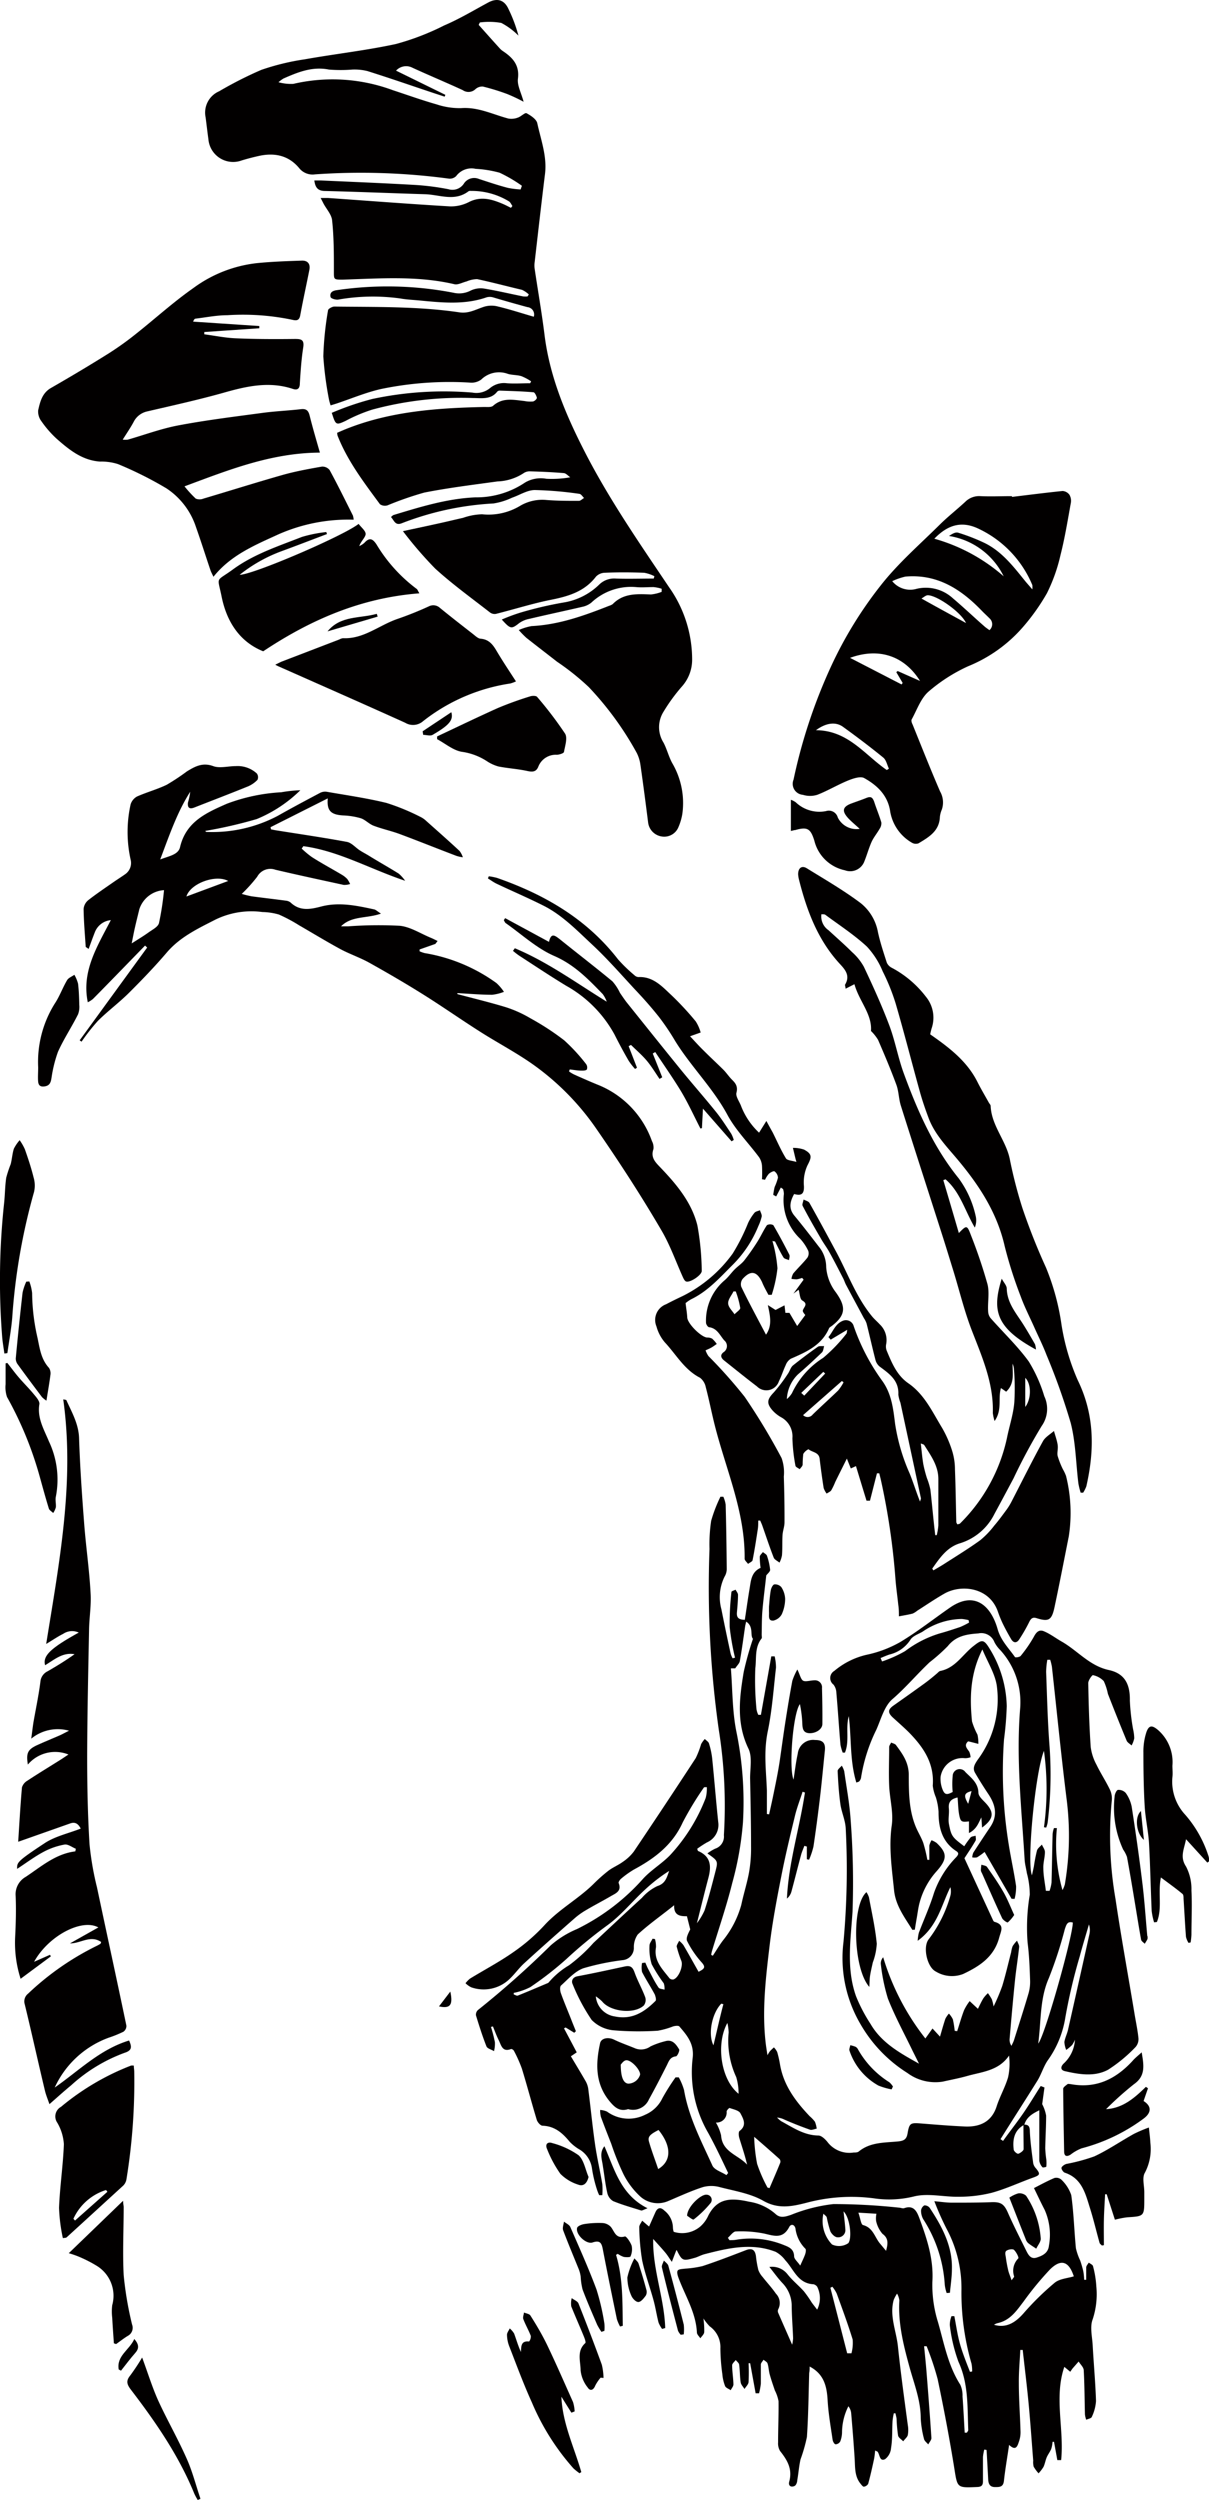 <svg xmlns="http://www.w3.org/2000/svg" viewBox="0 0 190.03 392.81"><defs><style>.cls-1{fill:#020000;}</style></defs><title>Fichier 3</title><g id="Calque_2" data-name="Calque 2"><g id="Calque_1-2" data-name="Calque 1"><path class="cls-1" d="M158.65,345.32a5.06,5.06,0,0,1,1.36-.66,1.53,1.53,0,0,1,1.27.36,13.79,13.79,0,0,1,2.3,6.69c.06.5-.45,1.08-.7,1.63-.44-.3-.89-.56-1.29-.89a1.52,1.52,0,0,1-.37-.6C160.37,349.72,159.54,347.58,158.65,345.32Z"/><path class="cls-1" d="M148.8,360.31a5.93,5.93,0,0,1-.3-1.28,21.36,21.36,0,0,0-3.39-10.33,2.74,2.74,0,0,1-.34-1.35,1.07,1.07,0,0,1,.51-.81,1,1,0,0,1,.86.4c1.93,2.92,3.58,6,3.48,9.61,0,1.24-.2,2.48-.31,3.72Z"/><path class="cls-1" d="M107,366.87a2.28,2.28,0,0,1-.43-.63c-.87-3.31-1.73-6.62-2.53-9.95-.08-.32.2-.73.31-1.09.24.27.61.51.7.82q1.26,4.61,2.42,9.24a6.6,6.6,0,0,1,0,1.54Z"/><path class="cls-1" d="M140.49,379.2a10,10,0,0,0-.2,1.2c-.08,1.43,0,2.88-.24,4.3a2.42,2.42,0,0,1-.94,1.72c-.87.4-.81-.69-1.15-1.14,0-.06-.13-.08-.4-.23-.06.5-.09.94-.18,1.36-.28,1.3-.57,2.6-.92,3.88a.93.93,0,0,1-.69.45c-.15,0-.37-.29-.52-.48-.95-1.17-.83-2.59-.92-4-.15-2.35-.34-4.7-.54-7.05a2.11,2.11,0,0,0-.44-1.11,9.26,9.26,0,0,0-1,4.17,4.12,4.12,0,0,1-.28,1.36.89.89,0,0,1-.72.45c-.21,0-.44-.44-.48-.71-.29-2-.66-4.09-.78-6.14-.12-2.22-.55-4.18-2.83-5.37,0,.32,0,.67-.07,1-.1,3.36-.13,6.72-.36,10.07a24.7,24.7,0,0,1-1,3.51c-.25,1.08-.32,2.2-.52,3.3,0,.32-.19.79-.43.89-.52.24-1,0-.84-.65.56-2-.29-3.41-1.43-4.85a2.33,2.33,0,0,1-.31-1.35c0-2.16.1-4.32.07-6.48a6.16,6.16,0,0,0-.58-1.69c-.28-.83-.57-1.65-.8-2.49-.16-.57-.17-1.19-.35-1.75-.08-.24-.41-.39-.63-.58-.14.25-.41.49-.42.74,0,1,0,2,0,3a10.26,10.26,0,0,1-.28,1.53l-.54,0-.86-4.72h-.25a28.42,28.42,0,0,1,0,2.92c0,.39-.41.75-.64,1.13-.21-.35-.55-.68-.6-1.05-.14-.9-.11-1.84-.24-2.75,0-.27-.35-.51-.54-.76-.2.28-.57.56-.56.84,0,1,.18,2,.2,3,0,.3-.28.6-.43.91-.3-.22-.76-.36-.88-.65a6.54,6.54,0,0,1-.43-1.86,30.83,30.83,0,0,1-.31-4.06,4,4,0,0,0-1.67-3.46,8.26,8.26,0,0,1-1-1.25,12.84,12.84,0,0,1,.13,2.12c0,.36-.4.69-.61,1-.19-.3-.53-.59-.54-.9-.15-3.13-1.83-5.74-2.88-8.56-.14-.38-.31-.93-.14-1.18s.74-.24,1.14-.3a16.42,16.42,0,0,0,2.75-.4c2.31-.76,4.57-1.64,6.84-2.51,1-.38,1.43,0,1.57.94a15.91,15.91,0,0,0,.38,2.19,3.46,3.46,0,0,0,.67,1.09c.69.88,1.46,1.7,2.09,2.62a2.1,2.1,0,0,1,.36,2.45.71.71,0,0,0,0,.57c.68,1.57,1.37,3.12,2.19,5a6,6,0,0,0,.15-1c-.06-1.68-.2-3.35-.22-5a5.16,5.16,0,0,0-1.45-3.68c-.69-.73-1.27-1.55-2.06-2.54a3.08,3.08,0,0,1,2.82,1.11c.78,1,1.76,1.78,2.6,2.71a18.41,18.41,0,0,1,1.23,1.76c.27.37.55.72.86,1.13a4,4,0,0,0,0-3.61,1,1,0,0,0-.58-.38c-2.46-.12-3.09-2.34-4.42-3.76a4.73,4.73,0,0,0-1.51-1.33c-3.76-1.47-7.48-.59-11.17.36-.5.13-1,.4-1.46.55-2,.57-2.07.53-2.94-1.2,0,0-.06.05-.07.08-.24.59-.46,1.19-.69,1.78-.34-.47-.65-1-1-1.42-.6-.72-1.25-1.41-1.93-2.18-.11,4.79,1.74,9.29,1.89,14l-.49.14a4.44,4.44,0,0,1-.56-1c-.3-1.16-.47-2.35-.79-3.51-.57-2.1-1.35-4.16-1.79-6.29a34.78,34.78,0,0,1-.45-5.21c0-.33.3-.67.46-1l.81.7.27.22c.35-.77.67-1.52,1-2.25s.82-.83,1.4-.26a3.47,3.47,0,0,1,1.35,2.69,2.6,2.6,0,0,0,.12.65,4.41,4.41,0,0,0,4.19-.84,5,5,0,0,0,1.26-1.73c1.36-2.6,3.29-2.86,6.4-2.16a8.11,8.11,0,0,1,4.15,1.92c.72.69,1.51.46,2.43.15a25.44,25.44,0,0,1,6.68-1.7,98.5,98.5,0,0,1,10.28.56c.28,0,.59.17.83.09,1.6-.57,2.05.64,2.44,1.68,1.17,3.19,2.22,6.36,2,9.9a19.58,19.58,0,0,0,.9,6.38c.95,3.32,1.57,6.78,3.49,9.78a4.06,4.06,0,0,1,.35,1.84c.14,1.89.23,3.79.34,5.69l.35,0c.07-.14.22-.29.21-.44-.15-3.61.06-7.23-1.54-10.7a24.79,24.79,0,0,1-1.36-5.77,3.81,3.81,0,0,1,.27-1.4H150c.29,1.46.49,2.95.89,4.37s1,2.92,1.57,4.38l.34-.05a5.67,5.67,0,0,0-.1-1.24,40,40,0,0,1-1.58-11.46,19.8,19.8,0,0,0-2.37-9.79,44,44,0,0,1-1.89-4.27c1,.09,1.83.22,2.7.23,2,0,4.06,0,6.08-.07,1.65-.09,2.17.23,2.81,1.71.88,2,1.89,3.95,2.86,5.92.33.66.72,1.36,1.63,1.07s1.81-.71,1.93-1.87a9.64,9.64,0,0,0-.67-5.63c-.57-1.09-1.09-2.21-1.68-3.42,1-.52,2.11-1.12,3.22-1.59a1.21,1.21,0,0,1,1.08.26,6,6,0,0,1,1.56,2.43c.39,2.76.46,5.57.73,8.35a9.33,9.33,0,0,0,.67,1.92,17.1,17.1,0,0,1,.49,1.69,10.13,10.13,0,0,1,.14,1.35h.32c0-.64,0-1.3,0-1.94,0-.26.26-.51.4-.76.24.18.62.33.67.56a15.63,15.63,0,0,1,.52,3.18,12.53,12.53,0,0,1-.57,5.16c-.47,1.2-.07,2.75,0,4.14.16,2.91.43,5.81.52,8.71a6.75,6.75,0,0,1-.67,2.51c-.09.22-.57.29-.87.43a3.66,3.66,0,0,1-.2-.84c-.06-2.31-.06-4.62-.19-6.92,0-.48-.52-.93-.8-1.39l-.92,1.05c-.12.15-.22.31-.4.56l-.93-.77c-1.64,4.81,0,9.79-.5,14.65l-.6,0-.52-2.87h-.23a4.78,4.78,0,0,1-.2,1.09c-.18.47-.51.87-.71,1.33s-.29,1.05-.52,1.53a6.28,6.28,0,0,1-.77,1,6.27,6.27,0,0,1-.77-1.05,2.94,2.94,0,0,1-.07-.95c-.23-2.91-.43-5.82-.7-8.72s-.63-5.78-.95-8.67l-.38,0c-.08,1.74-.25,3.48-.23,5.22,0,2.48.19,5,.26,7.43a4.44,4.44,0,0,1-.21,1.66c-.24.67-.44,1.7-1.58.61-.29,2-.61,3.81-.81,5.63-.1,1-.67,1-1.4,1s-1-.39-1.07-1.08c-.08-1.59-.17-3.17-.26-4.75l-.36-.07a7.63,7.63,0,0,0-.21,1.16c0,1.27,0,2.55,0,3.83,0,.68-.27.88-.93.9-3.21.14-3.08.14-3.59-3.05-.75-4.65-1.63-9.29-2.6-13.9a44.17,44.17,0,0,0-1.73-5.17l-.4,0c.14,1.43.29,2.85.4,4.28.27,3.38.53,6.76.75,10.15,0,.31-.32.65-.5,1-.22-.28-.59-.53-.66-.85a15.82,15.82,0,0,1-.52-3.26c0-2.77-1-5.3-1.73-7.92-.95-3.45-1.85-6.94-1.63-10.6a2.88,2.88,0,0,0-.36-1.07,5.43,5.43,0,0,0-.53,1c-.69,2.52.42,4.89.67,7.33.43,4.12,1,8.22,1.55,12.34a4.44,4.44,0,0,1,0,1.54c-.08.36-.47.64-.72,1-.28-.3-.74-.56-.81-.9a23,23,0,0,1-.23-2.5c0-.33-.12-.65-.18-1Zm15.75-13.9c1.8.52,3.21-.19,4.62-1.78a43.16,43.16,0,0,1,4.92-4.83c.75-.62,2-.7,3-1-.77-2.37-2-2.81-3.75-1.08a49,49,0,0,0-4.12,5c-1.12,1.47-2.12,3-4.11,3.43A1.7,1.7,0,0,0,156.24,365.3ZM125.78,356c.33-.75.59-1.26.78-1.8.09-.28.18-.76,0-.88a5.42,5.42,0,0,1-1.53-3.16c-.17-.69-.75-.73-1-.19-1,1.87-2.34,1.36-3.9,1a18.45,18.45,0,0,0-4.46-.34c-.42,0-.84.63-1.26,1l.24.37c.39,0,.78,0,1.16-.08a13.86,13.86,0,0,1,7.4.85c.83.32,1.59.64,1.61,1.8C124.85,355,125.41,355.44,125.78,356Zm7.38,13.78.67,0a6.34,6.34,0,0,0,.19-2.17c-.75-2.44-1.64-4.84-2.51-7.23a5.45,5.45,0,0,0-.68-1.06l-.31.16Zm-.57-22.28c.12,1.14.23,2,.28,2.78a1.13,1.13,0,0,1-1.25,1.27c-.39,0-.91-.52-1.1-.93a17.29,17.29,0,0,1-.57-2.2c-.06-.2-.31-.34-.53-.58a5.32,5.32,0,0,0,1.36,4.84,2.59,2.59,0,0,0,2.56-.21C133.94,351.7,133.63,348.51,132.59,347.48Zm6.68,6.18c.34-1.22.36-2-.56-2.67a4.59,4.59,0,0,1-1-2,3.39,3.39,0,0,1,.05-1.16l-2.84-.17c.31.86.4,1.87.73,1.95,1.56.4,1.82,1.86,2.63,2.86ZM159,358.31c.25-.37.42-.51.4-.61a2.76,2.76,0,0,1,.65-2.83c.13-.14-.31-1-.67-1.34-.2-.19-.86-.08-1.17.12s-.17.68-.12,1a20.94,20.94,0,0,0,.41,2.21C158.62,357.3,158.8,357.69,159,358.31Z"/><path class="cls-1" d="M99.72,354.86c.26.32.56.54.65.83.45,1.36.86,2.74,1.23,4.12a1.18,1.18,0,0,1-.1.91c-.32.43-.76,1-1.17,1s-.93-.58-1.1-1a7,7,0,0,1-.62-2.87A11.81,11.81,0,0,1,99.72,354.86Z"/><path class="cls-1" d="M108,348.17c0-1.39,2.19-3.46,3.11-3.31a.81.81,0,0,1,.53,1.37,16.32,16.32,0,0,1-2.6,2.52C108.89,348.86,108.23,348.3,108,348.17Z"/><path class="cls-1" d="M89.81,379.11l-1.57-2.51c.17,4.19,2,7.92,3.13,11.84l-.28.19a11.44,11.44,0,0,1-.94-.75A37.41,37.41,0,0,1,83.6,377.5c-1.32-2.9-2.42-5.9-3.58-8.88a5.18,5.18,0,0,1-.33-1.75c0-.33.28-.67.43-1a3.24,3.24,0,0,1,.69.81c.35.94.62,1.92,1.07,2.89.05-.9,0-1.79,1.28-1.64a1.27,1.27,0,0,0,.27-.89c-.34-.89-.83-1.72-1.17-2.62-.12-.29.06-.69.1-1.05.33.15.82.2,1,.46,1,1.57,1.92,3.14,2.71,4.79,1.39,2.91,2.68,5.88,4,8.83a5.79,5.79,0,0,1,.25,1.46Z"/><path class="cls-1" d="M96.83,354.31c1.1,3.67,1,7.41,1.06,11.15l-.43.11a6.88,6.88,0,0,1-.5-1.16c-.75-3.64-1.5-7.27-2.2-10.92-.19-1-.41-1.53-1.61-1.13-1,.35-2.71-1.26-2.44-2.29.08-.29.73-.54,1.14-.6a14.55,14.55,0,0,1,2.87-.16,1.93,1.93,0,0,1,1.31.63c.58.74.75,1.88,2.19,1.48.22-.06.89.91,1.07,1.48a2.76,2.76,0,0,1-.19,1.66c0,.14-.72.14-1.07.07a3.74,3.74,0,0,1-.93-.48Z"/><path class="cls-1" d="M94.4,373.61a6.48,6.48,0,0,0-.83,1.23c-.29.75-.81.92-1.2.31a5.18,5.18,0,0,1-1.11-2.68c0-1.42-.65-3.05.73-4.29.13-.11-.07-.67-.2-1-.65-1.59-1.35-3.16-2-4.77a3.43,3.43,0,0,1,.07-1.3c.37.28.93.48,1.07.85q1.9,4.77,3.66,9.6a9.49,9.49,0,0,1,.27,2.09Z"/><path class="cls-1" d="M94.53,366.41a10,10,0,0,1-.67-1.12c-.79-1.84-1.59-3.67-2.29-5.53a10.56,10.56,0,0,1-.3-2.05,5,5,0,0,0-.3-1.14c-.81-2-1.68-4.06-2.45-6.11-.15-.39.07-.91.12-1.37.34.27.83.48,1,.84,1.42,3.26,2.88,6.5,4.12,9.83A36.56,36.56,0,0,1,95,365.12a6.08,6.08,0,0,1,0,1.13Z"/><path class="cls-1" d="M95,337.24c1.6,3.64,2.55,7.63,6.78,9.75-.65.24-.85.39-1,.35-1.48-.47-3-.89-4.42-1.48a2,2,0,0,1-.91-1.29c-.31-1.38-.46-2.8-.69-4.2C94.64,339.35,94.16,338.32,95,337.24Z"/><path class="cls-1" d="M175.24,348.79l-1.29-4-.25,0c-.07,1.34-.16,2.66-.19,4s0,2.65,0,4l-.32.05c-.12-.14-.31-.25-.36-.41-.5-1.78-.92-3.58-1.47-5.34-.73-2.31-1.26-4.79-4-5.69-.25-.09-.57-.58-.51-.79s.47-.51.78-.59a28.37,28.37,0,0,0,4.37-1.18c2.15-1,4.14-2.38,6.23-3.54a23.29,23.29,0,0,1,2.35-1c.08.8.2,1.6.23,2.39a8,8,0,0,1-.86,4.72c-.46.77-.09,2-.09,3.06,0,.32,0,.64,0,1,0,2.79,0,2.77-2.69,2.94A14.38,14.38,0,0,0,175.24,348.79Z"/><path class="cls-1" d="M179.45,322.49c.33,2,.66,3.69-1.21,5a50,50,0,0,0-4.39,3.93c2.66-.16,4.49-1.78,6.26-3.51l.33.23c-.23.66-.46,1.31-.69,2,1.29.81,1.27,1.86-.08,2.82a28.34,28.34,0,0,1-9.66,4.61,6.91,6.91,0,0,0-1.75,1c-.64.38-1,.22-1-.53-.06-3.27-.13-6.55-.15-9.82,0-.25.43-.53.69-.74.1-.07.31,0,.47,0,4,.74,7.08-.77,9.71-3.61C178.36,323.42,178.83,323.05,179.45,322.49Z"/><path class="cls-1" d="M92.51,342.07c-.26,1.07-.85,1.52-1.65,1.2a6.83,6.83,0,0,1-2.78-1.69A18.23,18.23,0,0,1,86,337.71c-.37-.8.08-1.23.85-.95a13,13,0,0,1,4.08,1.89C91.78,339.41,92,340.9,92.51,342.07Z"/><path class="cls-1" d="M98.73,331.41c-1.31.43-2.09-.25-2.87-1.18-2.32-2.77-2.25-5.92-1.54-9.17.18-.83,1.3-1,2.19-.57,1.09.53,2.25.92,3.37,1.39a2.53,2.53,0,0,0,2.36-.32,12.28,12.28,0,0,1,2.32-.82c1.15-.34,1.71.51,2.18,1.27.13.21-.28,1.09-.5,1.11-.92.1-1.11.76-1.43,1.41-.91,1.8-1.83,3.59-2.81,5.35A2.72,2.72,0,0,1,98.73,331.41Zm-1.16-7c0,2,.43,2.95,1.21,3a2,2,0,0,0,1.83-1.41c.06-.76-1.44-2.39-2.22-2.26C98,323.79,97.68,324.31,97.57,324.41Z"/><path class="cls-1" d="M69,315.27l1.78-2.33C71.25,315.12,70.72,315.64,69,315.27Z"/><path class="cls-1" d="M159.41,300.9a5.66,5.66,0,0,1-1,1.17c-.11.07-.75-.36-.9-.67-1.09-2.34-2.12-4.71-3.17-7.07a1.21,1.21,0,0,1-.17-.44,6.71,6.71,0,0,1,.09-.89c.3.12.73.14.88.36.91,1.3,1.82,2.61,2.61,4C158.37,298.45,158.83,299.64,159.41,300.9Z"/><path class="cls-1" d="M159,298.36,154.76,291a10.3,10.3,0,0,1-1.19.85,1.92,1.92,0,0,1-.76,0,2.78,2.78,0,0,1,.17-.73c.87-1.34,1.74-2.67,2.64-4,1.25-1.82.86-3.52-.27-5.21-.73-1.09-1.42-2.19-2.08-3.32-.46-.77-.05-1.4.4-2.07a15.92,15.92,0,0,0,3-11.68c-.29-1.87-1.41-3.62-2.26-5.66-1.94,3.86-2,7.57-1.63,11.31a11.16,11.16,0,0,0,.86,2.08,6.37,6.37,0,0,1,.14,1.45l-1.25-.32-.36-.08c-.71.64-.17,1.11.18,1.64a2.58,2.58,0,0,1,.2.86,2.55,2.55,0,0,1-.88.15,3.48,3.48,0,0,0-3.83,2.94,4.57,4.57,0,0,0,.23,1.76c.37,1.06.69,1.13,1.67.61a14,14,0,0,1,0-2.52,1.1,1.1,0,0,1,2-.61c.9.91,2,1.68,2.05,3.24,0,.62.8,1.23,1.29,1.8,1.2,1.38,1.07,2.36-.72,3.68l-.11-1.6c-.26.51-.46,1-.73,1.39a3.09,3.09,0,0,1-1.22,1.07V286.2c-1.17.13-1.31.08-1.53-1-.17-.88-.17-1.8-.26-2.76-1,.23-1.48.68-1.37,1.73.08.79-.12,1.61,0,2.37.38,2,.52,2.14,2.42,3.57a14.28,14.28,0,0,1,1-1.39c.17-.18.52-.18.79-.27,0,.26.09.57,0,.76-.57,1-1.2,1.9-1.76,2.78l4.44,9.62c.06.14.16.34.27.37,1.71.46,1,1.48.73,2.57-.84,3-3.13,4.44-5.65,5.63a4.87,4.87,0,0,1-4.29-.39c-1.34-.66-2.06-3.73-1.17-5a20.33,20.33,0,0,0,3.46-6.91,2.78,2.78,0,0,0,0-1.35c-1.43,2.86-2,6.16-5.14,8.43a7.16,7.16,0,0,1,.18-1.25c.79-2.09,1.73-4.13,2.38-6.26a15.29,15.29,0,0,1,3.5-5.63c.38-.42.46-.69-.07-1-2.19-1.47-2.72-3.68-2.71-6.15a9.8,9.8,0,0,0-.42-2.25,6.83,6.83,0,0,1-.49-1.83c.27-3.48-1.42-6-3.72-8.35-.82-.82-1.7-1.58-2.55-2.36s-.75-1.28.08-1.87c1.63-1.15,3.26-2.3,4.87-3.47.67-.49,1.3-1,1.95-1.56.18-.14.35-.38.56-.42,2.35-.46,3.49-2.56,5.18-3.89,1.28-1,1.6-1.17,2.48.25a17.88,17.88,0,0,1,2.78,9.17,51.44,51.44,0,0,1-.43,5.23,71.21,71.21,0,0,0,.72,16.37c.35,2.24.85,4.45,1.18,6.69a7.41,7.41,0,0,1-.24,2Zm-6.29-16.92c-1.18.3-1.28.7-.53,2Z"/><path class="cls-1" d="M143.4,303.24c-1.2-1.95-2.62-3.78-2.87-6.2-.34-3.41-.86-6.77-.36-10.25.28-2-.32-4.12-.41-6.19s0-4.05,0-6.08c0-.24.2-.47.31-.71.26.13.62.19.77.41,1,1.36,1.94,2.61,2,4.55,0,2.8,0,5.69,1.14,8.37.36.84.85,1.62,1.15,2.47a23.41,23.41,0,0,1,.63,2.63l.31,0c0-.75,0-1.5,0-2.24a2.89,2.89,0,0,1,.35-.84,3.6,3.6,0,0,1,.78.41c1.67,1.59,1.76,2.5,0,4.48a12,12,0,0,0-2.65,4.89c-.23.84-.32,1.72-.48,2.58-.1.57-.19,1.13-.28,1.7Z"/><path class="cls-1" d="M136.64,312.21c-2.57-2.93-2.79-12.84-.45-14.89a3.67,3.67,0,0,1,.39.8c.45,2.43,1,4.85,1.23,7.3a9.86,9.86,0,0,1-.62,2.94c-.15.69-.32,1.38-.43,2.07C136.68,310.92,136.69,311.41,136.64,312.21Z"/><path class="cls-1" d="M140.14,328.31a10.75,10.75,0,0,1-2.07-.6,9.85,9.85,0,0,1-4.55-5.49c-.08-.23.08-.56.13-.85a4.78,4.78,0,0,1,.84.25,1,1,0,0,1,.39.44,14.45,14.45,0,0,0,4.91,5.13,3.07,3.07,0,0,1,.56.67Z"/><path class="cls-1" d="M135.13,130.24c-.71-.65-1.25-1.09-1.74-1.6-1.11-1.18-1-1.87.49-2.41.75-.28,1.51-.53,2.25-.83s1-.14,1.27.57c.35,1.1.81,2.17,1.13,3.27a1.51,1.51,0,0,1-.28,1c-.39.7-.93,1.33-1.26,2.06-.44,1-.71,2-1.11,3a2.38,2.38,0,0,1-3.08,1.45A6.28,6.28,0,0,1,128,132.1c-.6-1.92-1.1-2.21-3-1.67-.18,0-.37.08-.69.14v-4.9a3.34,3.34,0,0,1,.76.39,5.37,5.37,0,0,0,4.76,1.39,1.45,1.45,0,0,1,1.85,1A3.27,3.27,0,0,0,135.13,130.24Z"/><path class="cls-1" d="M120.87,252.44c.07-.74.12-1.66.28-2.55.06-.35.32-.89.56-.93a1.3,1.3,0,0,1,1.1.43,3.65,3.65,0,0,1,.6,1.84,6,6,0,0,1-.53,2.42,2,2,0,0,1-1.33,1c-.88.06-.64-.78-.68-1.34C120.86,253.09,120.87,252.85,120.87,252.44Z"/><path class="cls-1" d="M162.83,212.06c-6.39-3.47-6.9-6.22-5.38-11.14.33.62.78,1.07.79,1.54.06,2.38,1.59,4,2.74,5.88.59.95,1.15,1.91,1.7,2.88A3.35,3.35,0,0,1,162.83,212.06Z"/><path class="cls-1" d="M160.87,333.86c.8-.07,1,.29,1,1.06.08,1.68.31,3.35.53,5a1.67,1.67,0,0,0,.44.81c.71.88.64,1.05-.45,1.44-2.18.78-4.29,1.78-6.52,2.39a21.19,21.19,0,0,1-5.16.62c-2.34.05-4.8-.59-7-.06a16.28,16.28,0,0,1-6.33.31,27.3,27.3,0,0,0-10.59.69c-2.28.58-4.43,1.05-6.81-.3-2-1.15-4.52-1.55-6.84-2.15a5,5,0,0,0-2.68,0c-1.85.6-3.62,1.42-5.42,2.18a4.12,4.12,0,0,1-4.37-.68A12.27,12.27,0,0,1,98,341.64a41.3,41.3,0,0,1-1.92-4.77c-.55-1.41-1.11-2.82-1.63-4.24a4.29,4.29,0,0,1-.12-1.09,3.11,3.11,0,0,1,1.08.26,5.75,5.75,0,0,0,6,.49,5.28,5.28,0,0,0,2.7-2.59,34.07,34.07,0,0,1,2.07-3.28l.51,0a9.52,9.52,0,0,1,.83,2c.72,4.24,2.7,8,4.46,11.87.32.68,1.45,1,2.2,1.49l.27-.33c-1-2.1-2-4.24-3.14-6.31a19,19,0,0,1-2.45-11.66c.31-2.26-.83-3.62-2.08-5.06-.15-.17-.7-.09-1,0a12.48,12.48,0,0,1-2.38.67,46.86,46.86,0,0,1-6.91-.06A5.51,5.51,0,0,1,93,317.4a29.89,29.89,0,0,1-3-5.64c-.23-.49,0-1.07.74-1.22,2.47-.46,4.94-1,7.39-1.53,1-.23,1.33.11,1.64,1,.47,1.3,1.17,2.53,1.65,3.83a1.44,1.44,0,0,1-.22,1.28c-1.5,1.41-5.25,1-6.55-.62a7.13,7.13,0,0,0-1-.81,3.49,3.49,0,0,0,3,3.16c2.71.56,4.64-.7,6.39-2.45.14-.15,0-.69-.12-1-.63-1.19-1.38-2.32-2-3.53a3.53,3.53,0,0,1,0-1.42l.51-.06c.15.34.28.68.45,1,.53,1,1,2,1.63,2.92.14.22.62.23.94.33a2.69,2.69,0,0,0-.12-1,24,24,0,0,1-1.9-3,8.4,8.4,0,0,1-.34-2.94c0-.35.31-.71.48-1.07l.38.06a4.45,4.45,0,0,1,.16,1.28c-.39,2.12,1,3.43,2.12,4.88a.72.72,0,0,0,.61.19c.82-.24,1.57-2.08,1.26-2.91a17.17,17.17,0,0,1-.74-2.27c0-.26.25-.6.39-.9a3.92,3.92,0,0,1,.67.68c.8,1.37,1.57,2.76,2.38,4.19.91-.45,1.17-.71.49-1.47A15.13,15.13,0,0,1,108,305c-.23-.47.21-1.26.49-1.83l-.52-2.07c-.89,0-2.1,0-2-1.73-2,1.61-4,3-5.73,4.6a3.47,3.47,0,0,0-.61,2.13A1.92,1.92,0,0,1,97.87,308a38.17,38.17,0,0,0-6.19,1.28c-1.33.49-2.4,1.72-3.5,2.71-.22.2-.15.88,0,1.26.55,1.53,1.19,3,1.79,4.56l.55,1.36-.26.24-1.36-.83-.25.14c.66,1.23,1.31,2.46,2,3.77l-.92.62c.76,1.28,1.53,2.54,2.26,3.81a3.49,3.49,0,0,1,.46,1.22c.38,2.93.66,5.87,1.08,8.8.3,2.09.79,4.16,1.14,6.25a11.22,11.22,0,0,1,0,1.74l-.49,0a7.17,7.17,0,0,1-.36-.91,20.84,20.84,0,0,1-.77-3.26,4.12,4.12,0,0,0-2.11-3.09,7.19,7.19,0,0,1-1.39-1.12c-1.12-1.37-2.35-2.47-4.27-2.53-.32,0-.79-.54-.91-.92-.81-2.67-1.52-5.38-2.34-8.05a21.17,21.17,0,0,0-1.25-2.8c-.07-.15-.36-.33-.47-.28-1.35.53-1.53-.6-1.91-1.37s-.62-1.45-.92-2.18l-.31.07a22.42,22.42,0,0,1,.62,2.41,4.86,4.86,0,0,1-.14,1.4c-.41-.25-1.05-.4-1.19-.75-.63-1.6-1.15-3.24-1.65-4.88a1,1,0,0,1,.3-.82,144.62,144.62,0,0,0,11.43-10.15,15.13,15.13,0,0,1,4.14-2.58A33.72,33.72,0,0,0,101,295.3c1.26-1.42,3-2.43,4.31-3.78a27.93,27.93,0,0,0,5.61-9,5.73,5.73,0,0,0,.18-1.7c-.31,0-.43,0-.46.05a49.85,49.85,0,0,0-3.33,5.49c-1.6,3.53-4.42,5.66-7.68,7.41a15.07,15.07,0,0,0-2,1.43c-.2.16-.45.54-.39.69.52,1.28-.48,1.62-1.25,2.07-1.3.76-2.65,1.45-3.94,2.22a11.42,11.42,0,0,0-1.75,1.26c-2.63,2.31-5.26,4.63-7.85,7-.79.71-1.43,1.6-2.18,2.35a5.89,5.89,0,0,1-6.2,1.48,3.32,3.32,0,0,1-.9-.64,4.1,4.1,0,0,1,.71-.73c2.28-1.39,4.65-2.64,6.83-4.17a29.1,29.1,0,0,0,4.86-4.21c2.3-2.52,5.33-4.13,7.73-6.5a25.34,25.34,0,0,1,2.33-2.07c.7-.53,1.55-.87,2.26-1.39a7.23,7.23,0,0,0,1.73-1.62q4.92-7.31,9.74-14.69a14,14,0,0,0,.84-2.19,4,4,0,0,1,.58-.81c.23.24.58.43.66.71a12.51,12.51,0,0,1,.5,2.34c.34,3.34.6,6.68.95,10a3,3,0,0,1-1.77,3.2,16.94,16.94,0,0,0-1.53,1c.07.21.08.33.13.35,2,.84,2.11,2.36,1.64,4.17-.63,2.37-1.21,4.75-1.82,7.18a10.18,10.18,0,0,0,1.2-2c.65-2,1.18-4.07,1.71-6.13.43-1.67.39-1.67-1.26-2.84a7.44,7.44,0,0,1,1.21-.74,2,2,0,0,0,1.38-2.13,75.76,75.76,0,0,0-.81-16.62,160,160,0,0,1-1.45-28.35,24.94,24.94,0,0,1,.26-4.42,22.77,22.77,0,0,1,1.46-3.79l.45,0a4.76,4.76,0,0,1,.37,1.24c.09,3.39.14,6.79.17,10.18a2.36,2.36,0,0,1-.34,1.14,7.24,7.24,0,0,0-.5,5.13q.7,3.53,1.46,7a3.6,3.6,0,0,0,.3.7l.38-.09a38,38,0,0,1-.84-4.82,42.62,42.62,0,0,1,.28-5.52c0-.13.42-.23.65-.35.13.27.38.54.38.81,0,.91-.09,1.83-.17,2.75s.35,1.14,1.24,1.18c.25-1.63.47-3.24.74-4.84.22-1.27.25-2.66,1.74-3.33a12.36,12.36,0,0,1-.13-1.73c0-.26.32-.5.49-.75.22.19.57.35.64.58a9.51,9.51,0,0,1,.5,2.22c0,.28-.41.6-.61.87-.2,1.83-.45,3.71-.61,5.59-.1,1.23-.08,2.47-.11,3.71,0,.2.06.46,0,.59-1.13,1.4-.8,3.14-1,4.7a46.58,46.58,0,0,0,.19,6.46,3.2,3.2,0,0,0,.28.86l.41,0c.54-3.06,1.09-6.13,1.63-9.19h.53a7.77,7.77,0,0,1,.21,1.77c-.38,3.34-.61,6.71-1.29,10s-.25,6.2-.14,9.31c0,1.23,0,2.46,0,3.69l.35.05c.24-1.09.49-2.18.71-3.28.37-1.8.74-3.59,1-5.4s.54-3.87.84-5.81c.34-2.17.69-4.34,1.1-6.5a9.77,9.77,0,0,1,.79-1.77c.42.86.55,1.6.94,1.78s1.16-.08,1.75-.08a1.1,1.1,0,0,1,1.18,1.23c.05,1.87.08,3.75.06,5.63,0,.82-1,1.47-2,1.45s-1.12-.68-1.15-1.48a19,19,0,0,0-.38-3.09c-1.1,1.45-1.77,10.1-1,11.86.22-1.43.37-2.76.66-4.06a2.43,2.43,0,0,1,2.72-2.16c1.22,0,1.67.47,1.54,1.69-.26,2.52-.49,5.05-.79,7.57s-.63,5-1,7.48a12.26,12.26,0,0,1-.69,2.07l-.35-.07v-2l-.39-.11c-.17.46-.38.92-.51,1.39-.52,1.93-1,3.87-1.52,5.79a2.19,2.19,0,0,1-.71,1.11c.26-5.67,2-11.09,2.83-16.67l-.37-.12c-.4,1.25-.88,2.48-1.19,3.75-.76,3.14-1.52,6.28-2.14,9.45-.71,3.61-1.4,7.23-1.84,10.87-.62,5.19-1.25,10.41-.6,15.66.06.47.14.93.25,1.68a4.18,4.18,0,0,1,.39-.64c.19-.21.41-.4.62-.6a2.73,2.73,0,0,1,.52.73,17.15,17.15,0,0,1,.45,2c.57,3.27,2.46,5.77,4.66,8.09a5.52,5.52,0,0,1,.82.86,4.36,4.36,0,0,1,.28,1.09c-.36.06-.77.27-1.07.16-1.35-.48-2.68-1-4-1.58a3.26,3.26,0,0,0-1.16-.33,3.73,3.73,0,0,0,.63.57c1.86,1,3.6,2.23,5.86,2.26.48,0,1.05.55,1.42,1a4.32,4.32,0,0,0,4.12,1.67c.28,0,.62,0,.81-.16,1.81-1.48,4-1.37,6.16-1.58.91-.09,1.35-.31,1.51-1.26.28-1.65.46-1.7,2.18-1.56,2.27.18,4.55.37,6.82.47s4.2-.66,5-3.16c.5-1.56,1.34-3,1.8-4.57a9.9,9.9,0,0,0,.15-3.41c-1.63,2.4-4.23,2.54-6.56,3.2-1.27.36-2.57.6-3.85.89a7.39,7.39,0,0,1-5.57-1.36,22,22,0,0,1-7.38-7.69,20.51,20.51,0,0,1-2.66-12.9,124.87,124.87,0,0,0,.35-17.83c-.06-1.29-.66-2.54-.84-3.83-.24-1.72-.35-3.46-.43-5.2,0-.27.42-.56.65-.84a3.66,3.66,0,0,1,.39.89c.35,2.53.83,5,1,7.59a129.53,129.53,0,0,1,.3,14.47c-.29,4.49-1,8.93.55,13.28a24.93,24.93,0,0,0,2.27,4.34c1.74,3,4.65,4.6,7.63,6.26l-1-2c-1.32-2.74-2.78-5.41-3.89-8.23a29.37,29.37,0,0,1-1.12-5.49,1.46,1.46,0,0,1,.38-1,38.48,38.48,0,0,0,6.63,12.76l1.12-1.57,1.18,1.28c.29-1,.54-1.9.84-2.8a4,4,0,0,1,.56-.82,3.72,3.72,0,0,1,.62.9,15.18,15.18,0,0,1,.29,1.81l.39.05c.36-1.1.67-2.23,1.09-3.31a8,8,0,0,1,.87-1.41l1.3,1.21c.25-.5.52-1.1.86-1.66a5.35,5.35,0,0,1,.71-.8,8.53,8.53,0,0,1,.61.95,7,7,0,0,1,.28,1.14,31.47,31.47,0,0,0,1.37-3.24c.53-1.75.94-3.54,1.4-5.32a3.88,3.88,0,0,1,.23-.92,5.1,5.1,0,0,1,.69-.86c.11.34.36.68.33,1-.18,1.71-.46,3.41-.64,5.11-.32,3.1-.59,6.21-.86,9.32a1.69,1.69,0,0,0,.29,1.1c.13-.29.29-.57.39-.87.77-2.44,1.56-4.88,2.28-7.33a6.63,6.63,0,0,0,.26-2.12c-.07-2-.14-3.93-.39-5.87a30.85,30.85,0,0,1,.34-7.56,13.43,13.43,0,0,0-.46-3.4c-.11-.71-.31-1.41-.35-2.12-.47-7.92-1.36-15.82-.7-23.78a12.17,12.17,0,0,0-3.13-9.14,5,5,0,0,1-.92-1.25,2.2,2.2,0,0,0-2.51-1.37c-1.8.13-3.53.37-4.82,2a28,28,0,0,1-2.86,2.54c-2,1.89-3.76,4-5.84,5.79-1.28,1.11-1.79,3.14-2.53,4.81a26.17,26.17,0,0,0-2.41,7.59,1.21,1.21,0,0,1-.28.52c-.06.07-.21.09-.45.19-1.05-3.43-.75-7-1.19-10.44-.53,1.89.15,3.89-.6,5.73l-.35,0a6.43,6.43,0,0,1-.36-1.26c-.23-2.7-.4-5.42-.64-8.13a2.21,2.21,0,0,0-.45-1.29,1.3,1.3,0,0,1,.13-2.16,12.07,12.07,0,0,1,5.07-2.53,18.38,18.38,0,0,0,5.29-2c2.72-1.64,5.23-3.62,7.84-5.43,3.89-2.68,6.43-.23,7.46,3.38.51,1.82,1.75,3,2.73,4.41.08.11.74,0,.89-.17a21.25,21.25,0,0,0,2.07-3c.4-.77.85-1.23,1.65-.86,1,.43,1.81,1.07,2.73,1.59,2.5,1.42,4.37,3.81,7.39,4.47,2.48.53,3.38,2.17,3.33,4.8a33.27,33.27,0,0,0,.51,4.52,6.9,6.9,0,0,1,.18,1.42,3.83,3.83,0,0,1-.42,1.12c-.27-.26-.66-.46-.78-.77q-1.51-3.65-2.94-7.34a8.78,8.78,0,0,0-.65-2,3.2,3.2,0,0,0-1.71-.94c-.14,0-.74.82-.73,1.26.06,3.35.16,6.71.39,10.06a8,8,0,0,0,.91,2.76c.64,1.33,1.46,2.57,2.1,3.9a3.23,3.23,0,0,1,.3,1.73,57.78,57.78,0,0,0,.58,15.43c.89,6,2,12.07,3,18.11.21,1.26.48,2.51.61,3.78a1.88,1.88,0,0,1-.44,1.39,23.5,23.5,0,0,1-4.31,3.57c-2.11,1.15-4.52.76-6.79.24-.77-.17-.71-.75-.16-1.25a5.5,5.5,0,0,0,1.72-3.7,4.19,4.19,0,0,1-.45.84,7.66,7.66,0,0,1-.92.77,3.7,3.7,0,0,1-.29-1.25c.1-.66.44-1.29.59-2q1.69-7.48,3.36-15a2.87,2.87,0,0,0-.09-1.47c-.49,1.68-1,3.34-1.44,5a86.52,86.52,0,0,0-2.28,9.68,15.77,15.77,0,0,1-2.79,6.73c-.67,1-1,2.23-1.67,3.27-1.87,3-3.81,6-5.72,9.06l.4.28c1-1.41,2.1-2.8,3.1-4.24s1.88-2.93,2.82-4.39l.59.23-.36,2.62a6.21,6.21,0,0,1,.62,1.8c0,1.71-.11,3.43-.14,5.15a17.27,17.27,0,0,0,.17,1.75,6,6,0,0,1,0,1.12c0,.06-.54.18-.6.1a1.9,1.9,0,0,1-.5-1c0-2.2,0-4.4,0-6.6v-1.36c-1.12.55-2,1.08-2.36,2.27-1.57.85-1.86,2.29-1.67,3.88,0,.27.51.72.72.68s.81-.43.84-.7C160.89,336.46,160.86,335.16,160.87,333.86ZM167,297a4.53,4.53,0,0,0,.37-.89,45.52,45.52,0,0,0,.27-13.49c-.86-6.89-1.54-13.81-2.3-20.71a8.55,8.55,0,0,0-.27-1.11l-.45,0a12.24,12.24,0,0,0-.19,1.91c.15,3.95.24,7.91.55,11.86a62.23,62.23,0,0,1-.31,11.82,4.35,4.35,0,0,1-.23.78l-.35-.05a44.27,44.27,0,0,0,0-12c-1.36,3.31-2.73,17.47-1.89,19.55.13-.6.23-1,.31-1.42a25.06,25.06,0,0,1,.48-2.47c.11-.36.51-.63.77-.94.17.4.49.79.48,1.18,0,.83-.28,1.67-.25,2.5,0,1.2.26,2.39.4,3.59l.58,0a6.72,6.72,0,0,0,.31-1.29c.07-2.55.1-5.11.17-7.66a4.14,4.14,0,0,1,.21-.91l.46,0A26.5,26.5,0,0,0,167,297Zm-51.46-34.85-.66,0c.27,3.38.21,6.83.9,10.12a55,55,0,0,1,1,14.06,50.24,50.24,0,0,1-1.68,9.53c-.89,3.6-2.1,7.11-3.18,10.67-.06.21-.1.43-.14.64l.26.14c.53-.8,1-1.62,1.6-2.41a15.39,15.39,0,0,0,2.88-5.6c.36-1.72.91-3.4,1.22-5.13a21.76,21.76,0,0,0,.31-4c0-3.6-.08-7.19-.15-10.78,0-1.55.36-3.34-.26-4.62-1.93-4-1.42-8-.74-12.07a50.3,50.3,0,0,1,1.45-5.19c-.49-.52.16-1.92-1.07-2.7-.08.37-.13.55-.16.74-.27,1.81-.5,3.63-.83,5.44C116.25,261.35,115.83,261.73,115.57,262.14Zm47.61,59c1-.92,5.52-17.06,5.47-19.06-.87-.24-1,.34-1.24,1a65.83,65.83,0,0,1-2.52,7.73C163.41,314.09,163.67,317.53,163.18,321.17Zm-82.4-8,0,.24c.22.07.48.25.64.18,1.56-.62,3.09-1.28,4.63-1.93a.48.48,0,0,0,.21-.12,12.56,12.56,0,0,1,3.21-2.71,25.41,25.41,0,0,0,3.84-3.52c2.53-2.36,5.06-4.74,7.62-7.08a7.42,7.42,0,0,1,2.43-1.85c1.28-.4,1.48-1.37,1.85-2.38a26,26,0,0,0-3.86,3c-2,1.85-3.72,4-5.89,5.57A69.77,69.77,0,0,0,89,307.85a52.57,52.57,0,0,1-5.66,4.4A10.09,10.09,0,0,1,80.78,313.14Zm31.78,20.38a7.27,7.27,0,0,1,.81,2c.17,2.65,2.71,3.07,4.09,4.61-.34-1.47-.82-2.85-1.24-4.24-.09-.33-.13-.92.06-1.06,1.19-.89.57-1.94.13-2.77-.24-.46-1.1-.62-1.71-.84-.08,0-.45.36-.46.56A1.57,1.57,0,0,1,112.56,333.52Zm8.06,10.19.36.11c.57-1.33,1.15-2.66,1.69-4a.65.65,0,0,0-.1-.56c-1.28-1.15-2.57-2.28-4-3.51A26.75,26.75,0,0,0,119,340,22.91,22.91,0,0,0,120.62,343.71Zm17.82-83.19.23.54a20.18,20.18,0,0,0,3.63-1.63,17.33,17.33,0,0,1,5.48-2.79c1.07-.29,2.14-.65,3.19-1a14.8,14.8,0,0,0,1.38-.69l-.08-.39a7.57,7.57,0,0,0-1.06-.18,11.09,11.09,0,0,0-6.17,2c-.68.39-1.6.7-1.94,1.31a5.37,5.37,0,0,1-3.23,2.27C139.39,260.11,138.92,260.32,138.44,260.52ZM116.09,329a8.87,8.87,0,0,0-.37-2.62,13.54,13.54,0,0,1-1.19-7,7.61,7.61,0,0,0-.2-1.51C112.49,321.2,113.31,326.79,116.09,329Zm-12.64,11.83c2.15-1.27,2.09-3.64.06-6.14-1.36.7-1.72,1.05-1.5,1.84C102.41,337.93,102.94,339.31,103.45,340.82Zm8.69-19.44c.55-2.28,1-4.37,1.56-6.47l-.33-.08C111.93,316.31,111.23,319.6,112.14,321.38Z"/><path class="cls-1" d="M12.69,287.33c-.39-.76-.87-1.09-1.66-.81L4,289l-1.14.4c.19-3,.35-5.77.59-8.54a1.85,1.85,0,0,1,.84-1.05c1.73-1.14,3.51-2.22,5.26-3.32.35-.22.69-.46,1.21-.8a5.62,5.62,0,0,0-6.38,1.58c-.3-1.81,0-2.34,1.34-3,1.23-.56,2.48-1.07,3.72-1.61.38-.17.74-.38,1.41-.71a6.58,6.58,0,0,0-5.94,1.25c.15-1.08.23-1.83.35-2.58.37-2.12.82-4.23,1.09-6.36a2,2,0,0,1,1.14-1.65c1.44-.83,2.86-1.7,4.23-2.68-1.87-.34-3.19.87-4.63,1.73-.4-1.48.86-2.68,5.29-5.13a2.5,2.5,0,0,0-2.45.2c-.81.4-1.56.92-2.67,1.59,2.07-12.91,4.49-25.5,2.68-38.44.28.07.46.07.49.13.88,1.94,1.94,3.77,2,6,.15,4.51.46,9,.81,13.52.28,3.61.81,7.21,1,10.83.12,1.86-.2,3.74-.24,5.62-.13,6.67-.28,13.34-.3,20,0,4.6.09,9.2.37,13.79a47,47,0,0,0,1.18,6.82c1.53,7.24,3.11,14.47,4.62,21.72a1.12,1.12,0,0,1-.47.94,18.76,18.76,0,0,1-2.32.94,15,15,0,0,0-8.48,7.83c3.79-2.63,7.1-6,11.69-7.39.45,1,.47,1.56-.7,1.93a25.47,25.47,0,0,0-8.42,5.12c-1.11.91-2.16,1.87-3.4,2.95-.27-.79-.53-1.4-.69-2.05C6,324.08,5,319.5,3.89,314.94a1.54,1.54,0,0,1,.52-1.67,43.33,43.33,0,0,1,10.85-7.54,5.14,5.14,0,0,0,.51-.29c.06,0,.07-.14.13-.29-1.7-1.15-3.22.24-4.9.22l4.46-2.51c-2.61-1.44-7.85,1.32-10.1,5.4l2.5-1.1.13.25-4.75,3.52a18.52,18.52,0,0,1-.86-6.55c.11-2.15.17-4.32.08-6.47a3.14,3.14,0,0,1,1.59-3c2.44-1.62,4.69-3.62,7.79-4l.08-.41c-.59-.24-1.23-.75-1.77-.66A11.17,11.17,0,0,0,6.82,291c-1.42.76-2.72,1.74-4.13,2.66,0-1-.11-1.11,4.27-4C8.61,288.55,10.68,288.11,12.69,287.33Z"/><path class="cls-1" d="M9.88,351.68a27,27,0,0,1-.6-4.76c.13-3.35.64-6.68.76-10A7.61,7.61,0,0,0,9,333.54a1.72,1.72,0,0,1,.59-2.49,39.35,39.35,0,0,1,11-6.48,1.56,1.56,0,0,1,.44,0c0,.3.06.6.07.9a95.16,95.16,0,0,1-1.22,16.94,1.84,1.84,0,0,1-.49,1c-3,2.74-5.95,5.45-8.94,8.17C10.31,351.65,10.2,351.63,9.88,351.68Zm7-7.28-.21-.28a8.37,8.37,0,0,0-5.13,4.52l.25.28Z"/><path class="cls-1" d="M.69,212.68c-.12-.87-.28-1.75-.35-2.63a113.55,113.55,0,0,1,.3-20.94c.15-1.35.14-2.72.34-4.06a18.77,18.77,0,0,1,.7-2.12c.21-.8.25-1.65.5-2.43a6.35,6.35,0,0,1,.91-1.34,8.23,8.23,0,0,1,.82,1.43c.51,1.45,1,2.92,1.37,4.42a4.46,4.46,0,0,1,.07,2.29,96.36,96.36,0,0,0-3.43,19.8c-.16,1.84-.5,3.68-.76,5.52Z"/><path class="cls-1" d="M17.9,368.21c-.09-1.33-.19-2.66-.26-4a8.1,8.1,0,0,1,0-2A5.51,5.51,0,0,0,15.15,356a20.56,20.56,0,0,0-2.85-1.44,15.25,15.25,0,0,0-1.49-.51l8.54-8.24c0,.49.09.74.09,1,0,3.56-.18,7.13,0,10.68a54.37,54.37,0,0,0,1.32,7.77,1.43,1.43,0,0,1-.67,1.78c-.64.39-1.23.86-1.84,1.29Z"/><path class="cls-1" d="M1.15,214.16c.61.77,1.19,1.57,1.83,2.31.77.9,1.63,1.74,2.38,2.66.37.44.9,1.06.83,1.51-.37,2.19.74,4,1.49,5.83a14,14,0,0,1,1.1,8.7c-.12.53.05,1.12,0,1.67a2.93,2.93,0,0,1-.42.9c-.23-.23-.59-.42-.68-.69-.53-1.72-1-3.45-1.48-5.18A56.43,56.43,0,0,0,1.1,219.51a4.79,4.79,0,0,1-.22-2c0-1.09,0-2.18,0-3.28Z"/><path class="cls-1" d="M4.61,201.36a7.62,7.62,0,0,1,.44,1.83,32.33,32.33,0,0,0,.84,7c.37,1.74.56,3.39,1.82,4.76a1.61,1.61,0,0,1,.21,1.14c-.16,1.26-.39,2.52-.62,4a4.43,4.43,0,0,1-.7-.56c-1.27-1.69-2.54-3.38-3.78-5.1a1.52,1.52,0,0,1-.34-1c.32-3.44.68-6.89,1.07-10.33a8.41,8.41,0,0,1,.58-1.71Z"/><path class="cls-1" d="M22.34,370.44c.92,2.48,1.6,4.72,2.56,6.84,1.38,3,3.07,5.94,4.42,9,.91,2,1.47,4.24,2.19,6.36l-.43.19a9.79,9.79,0,0,1-.54-1c-2.45-6-6.09-11.27-10-16.38-.6-.8-.75-1.35-.09-2.16A32.73,32.73,0,0,0,22.34,370.44Z"/><path class="cls-1" d="M119.18,238.93c0,.45,0,.91-.07,1.36-.25,1.61-.49,3.22-.81,4.82,0,.25-.47.42-.72.63-.19-.27-.55-.55-.54-.83.09-7.42-3-14.14-4.74-21.14-.48-1.93-.86-3.89-1.37-5.81a2.49,2.49,0,0,0-.9-1.47c-2.47-1.26-3.75-3.66-5.53-5.56a6.45,6.45,0,0,1-1.32-2.51,2.63,2.63,0,0,1,1.52-3.48c.88-.47,1.78-.9,2.68-1.33a21.52,21.52,0,0,0,7.78-6.63,30.8,30.8,0,0,0,2.42-4.8,7.67,7.67,0,0,1,1-1.6c.18-.23.57-.28.87-.41.1.33.32.67.27,1a7.24,7.24,0,0,1-.51,1.46,18.36,18.36,0,0,1-4.13,6.2c-2,2-3.85,4.07-6.43,5.32a6,6,0,0,0-.89.61c.1.86.22,1.54.26,2.23,0,.95,2.17,3.12,3.12,3.18a1.58,1.58,0,0,1,.8.18,4.83,4.83,0,0,1,.72.83c-.28.19-.55.4-.85.57s-.6.29-.91.43a3.79,3.79,0,0,0,.45.9,76.57,76.57,0,0,1,5.7,6.41,100.59,100.59,0,0,1,5.8,9.62,6.74,6.74,0,0,1,.35,2.91c.08,2.39.12,4.79.11,7.18,0,.67-.27,1.33-.31,2-.07,1.06,0,2.13-.09,3.2a4.16,4.16,0,0,1-.39,1.14c-.31-.26-.78-.46-.91-.79-.65-1.67-1.21-3.38-1.81-5.08-.09-.25-.21-.49-.31-.74Z"/><path class="cls-1" d="M6,167.71a17.31,17.31,0,0,1,2.6-10c.77-1.15,1.24-2.5,1.95-3.7.22-.37.75-.56,1.14-.84a5.77,5.77,0,0,1,.58,1.4c.13,1.1.17,2.21.19,3.32a3.33,3.33,0,0,1-.19,1.49c-1,2-2.25,3.87-3.16,5.9a20.55,20.55,0,0,0-1,4C8,170,7.88,170.59,7,170.71c-.6.08-.93-.1-1-.72S6,168.47,6,167.71Z"/><path class="cls-1" d="M71.91,156.21c2.54.68,5.1,1.29,7.62,2.06A18.64,18.64,0,0,1,83.36,160a40.64,40.64,0,0,1,5.31,3.46,28.54,28.54,0,0,1,3.45,3.74.91.91,0,0,1,.12.85c-.12.17-.55.19-.84.18-.62,0-1.24-.12-1.85-.19l-.11.32a5.73,5.73,0,0,0,.82.49c1.25.56,2.49,1.11,3.75,1.62a14.87,14.87,0,0,1,8.46,8.83,2.11,2.11,0,0,1,.24,1.26c-.48,1.34.33,2.09,1.11,2.91,2.54,2.65,4.91,5.49,5.8,9.1a42.23,42.23,0,0,1,.68,7.14c0,.66-1.86,1.89-2.47,1.65-.21-.09-.36-.39-.47-.62-1.1-2.43-2-5-3.32-7.28-3.26-5.59-6.78-11-10.48-16.34a40.68,40.68,0,0,0-8.91-9.22c-2.88-2.18-6.15-3.85-9.21-5.8s-5.78-3.86-8.72-5.71-5.67-3.43-8.56-5.05c-1.48-.84-3.13-1.39-4.63-2.19-2.2-1.19-4.34-2.5-6.51-3.75a24.47,24.47,0,0,0-3.19-1.7,10.07,10.07,0,0,0-2.59-.39,12.92,12.92,0,0,0-7.36,1.18c-2.77,1.42-5.58,2.73-7.68,5.2-1.88,2.2-3.9,4.3-5.95,6.34-1.55,1.54-3.32,2.85-4.86,4.38a31.62,31.62,0,0,0-2.57,3.27l-.3-.21,10.61-14.58-.33-.31-3.51,3.61c-1.56,1.6-3.12,3.21-4.69,4.79a4.13,4.13,0,0,1-.8.51c-1-4.86,1.44-8.7,3.62-12.91a3,3,0,0,0-2.49,1.85c-.34.86-.65,1.73-1,2.68-.29-.22-.45-.28-.46-.36-.13-2-.3-3.94-.33-5.92a2,2,0,0,1,.74-1.39c1.28-1,2.65-1.92,4-2.86.59-.41,1.2-.79,1.79-1.21a2.14,2.14,0,0,0,.86-2.3,20,20,0,0,1,0-8.68,2.13,2.13,0,0,1,1-1.23c1.53-.68,3.17-1.12,4.68-1.85a34.08,34.08,0,0,0,3.17-2.1c1.26-.77,2.45-1.44,4.13-.83,1,.38,2.36,0,3.56,0a4.46,4.46,0,0,1,3.3,1.16,1,1,0,0,1,.1,1A4.54,4.54,0,0,1,39,123.56c-2.8,1.14-5.64,2.22-8.46,3.33-.8.31-1.08,0-1-.77a10.36,10.36,0,0,0,.36-1.71c-2.05,3.21-3.26,6.78-4.72,10.64,1.39-.54,2.85-.74,3.12-1.94.94-4,4.13-5.4,7.39-6.83a28.6,28.6,0,0,1,8.52-1.79,21.71,21.71,0,0,1,3-.32,21.41,21.41,0,0,1-6.85,4.53,70.84,70.84,0,0,1-8.09,1.86s.08.16.15.16a22,22,0,0,0,11.21-2.51c2.21-1.25,4.46-2.45,6.71-3.64a1.74,1.74,0,0,1,1-.16c3.15.55,6.32,1,9.42,1.76a34.58,34.58,0,0,1,5.3,2.18A3.61,3.61,0,0,1,67,129c1.75,1.56,3.51,3.11,5.23,4.71a3.27,3.27,0,0,1,.52,1,6.12,6.12,0,0,1-1-.22c-3-1.14-5.93-2.32-8.91-3.43-1.34-.5-2.77-.8-4.11-1.31-.72-.27-1.3-.93-2-1.17a11.53,11.53,0,0,0-2.81-.45c-1.91-.12-2.57-.72-2.4-2.68l-9,4.53.08.34c.28.05.56.12.85.16,3.7.59,7.41,1.13,11.09,1.81.72.14,1.33.88,2,1.32.43.28.89.52,1.33.78,1.61,1,3.23,1.9,4.81,2.89a6,6,0,0,1,1,1.12c-5.57-1.87-10.44-4.69-16-5.44l-.26.38A14.09,14.09,0,0,0,49,134.66c1.56,1,3.17,1.86,4.75,2.8a3.87,3.87,0,0,1,.84.67,4.51,4.51,0,0,1,.44.78,3,3,0,0,1-1,.14c-3.59-.78-7.18-1.55-10.76-2.39a2.34,2.34,0,0,0-2.84,1.1,24.27,24.27,0,0,1-2.43,2.7,15.52,15.52,0,0,0,1.55.38c1.78.24,3.57.44,5.35.68a1.42,1.42,0,0,1,.77.29c1.47,1.4,3.11,1.08,4.83.63,2.8-.73,5.55-.14,8.29.45.27.05.51.3,1.09.67-2.28.8-4.6.31-6.28,2h1.1a65.12,65.12,0,0,1,8.14-.09c1.67.17,3.25,1.22,4.86,1.88.37.15.72.34,1.08.51l-.35.46-2.48.87v.29a5.59,5.59,0,0,0,.78.28,26.65,26.65,0,0,1,11.3,4.71,7.53,7.53,0,0,1,1.18,1.38,7.3,7.3,0,0,1-1.84.46c-1.84,0-3.67-.17-5.5-.26ZM25.78,139.87a4.35,4.35,0,0,0-3.88,3c-.24,1-.48,1.94-.7,2.92-.16.7-.29,1.41-.5,2.45,1.08-.69,1.86-1.16,2.6-1.69s1.53-.9,1.69-1.51A43.81,43.81,0,0,0,25.78,139.87Zm3.52,1,6.57-2.44C33.91,137.35,29.91,138.82,29.3,140.87Z"/><path class="cls-1" d="M121.41,195a21.55,21.55,0,0,1,.79,4.29,20.74,20.74,0,0,1-.9,4.17l-.52,0c-.35-.66-.73-1.32-1-2-.82-1.73-1.79-1.91-3.06-.49a1.38,1.38,0,0,0-.21,1.22c.91,1.91,1.91,3.77,2.89,5.64l1,1.89c1-1.44.66-2.91.29-4.65l1.21.77,1.41-.73.14,1.18.63,0,1.22,2.07,1.27-1.72c-.08-.14-.44-.49-.38-.73.15-.55.9-1-.09-1.56-.39-.24-.39-1.11-.57-1.69l-.82.61,1.6-2.19-.23-.28a4.84,4.84,0,0,1-.83.22,5,5,0,0,1-.85-.07,2.45,2.45,0,0,1,.28-.84c.72-.85,1.53-1.62,2.22-2.48a1.26,1.26,0,0,0,.14-1.08,7.6,7.6,0,0,0-1.26-1.89,8.38,8.38,0,0,1-2.57-7.05,2.65,2.65,0,0,0-.13-.77l-.35-.24L122,188l-.46-.25a10.38,10.38,0,0,1,.22-1.24,8.42,8.42,0,0,0,.52-1.45,1.33,1.33,0,0,0-.54-1c-.15-.1-.66.17-.9.39a4,4,0,0,0-.59.93l-.48-.08a21,21,0,0,0,0-2.1,2.82,2.82,0,0,0-.45-1.35c-1.66-2.24-3.7-4.27-5-6.7-2.28-4.21-5.71-7.55-8.2-11.58a37.1,37.1,0,0,0-2.54-3.77c-1.2-1.52-2.52-3-3.84-4.39-2.2-2.38-4.34-4.82-6.68-7s-4.68-4.62-7.65-6.11c-2.43-1.22-4.93-2.29-7.38-3.45-.47-.23-.9-.55-1.34-.82l.14-.34a9.65,9.65,0,0,1,1.3.26c7.45,2.6,14.08,6.43,19,12.78a23.49,23.49,0,0,0,2.58,2.5,1,1,0,0,0,.62.3c2.32-.12,3.73,1.47,5.2,2.84a46.81,46.81,0,0,1,3.83,4.13,6.39,6.39,0,0,1,.77,1.74l-1.67.59c.69.73,1.39,1.52,2.15,2.26,1,1,2.08,2,3.09,3,.48.48.85,1.06,1.33,1.54s1,1,.73,2.05c-.17.53.39,1.32.68,2a11.3,11.3,0,0,0,2.87,4.3l1.15-1.84c.32.6.66,1.21,1,1.82.68,1.36,1.28,2.76,2.07,4.05.21.35,1,.36,1.65.57-.11-.4-.15-.51-.17-.62-.13-.53-.25-1.06-.38-1.59a5.18,5.18,0,0,1,1.75.27c1.32.71,1.21,1.19.53,2.49a6.39,6.39,0,0,0-.55,3.22c.06,1.29-.41,1.58-1.54,1.27-.64,1.17-.89,2.23,0,3.35,1.33,1.6,2.59,3.24,3.86,4.89a5.08,5.08,0,0,1,1.18,3.24,7.36,7.36,0,0,0,1.49,3.93c1.65,2.29,1.62,3.61-.61,5.32-.16.12-.37.22-.44.39-1.16,2.64-3.55,3.7-6,4.76a2,2,0,0,0-.8,1c-.39.83-.66,1.72-1.07,2.54a2.08,2.08,0,0,1-3.45.81c-1.75-1.33-3.46-2.72-5.17-4.08-.5-.4-.65-.86-.09-1.29a1.15,1.15,0,0,0,.11-1.87c-.68-.78-1.1-1.89-2.36-2.06-.21,0-.5-.46-.5-.71a8.33,8.33,0,0,1,2.94-6.68c.57-.49,1-1.12,1.53-1.66s1.11-.9,1.54-1.44a36.32,36.32,0,0,0,2.1-3c.52-.83.92-1.74,1.47-2.55a1.08,1.08,0,0,1,1,0c.89,1.52,1.71,3.06,2.51,4.63.11.22,0,.58-.05.87-.29-.14-.72-.19-.86-.42-.5-.8-.9-1.67-1.33-2.51Zm-5.76,7.92h-.36c-.3.63-.86,1.25-.84,1.87s.63,1.15,1,1.73c.32-.35.93-.73.9-1A13.74,13.74,0,0,0,115.65,202.94Z"/><path class="cls-1" d="M80.92,149c5.15,2.15,9.64,5.44,14.45,8.4a4.63,4.63,0,0,0-.63-1.19c-2.26-2.34-4.46-4.62-7.63-6-2.76-1.2-5.1-3.39-7.61-5.15-.15-.1-.21-.31-.31-.47l.21-.32L86.29,148c.33-1.5.93-1,1.66-.45,2.76,2.23,5.58,4.39,8.31,6.65a7.68,7.68,0,0,1,1.18,1.8c.33.49.68,1,1,1.43,2.85,3.55,5.69,7.11,8.56,10.64,1.82,2.23,3.72,4.39,5.53,6.63.87,1.08,1.62,2.26,2.39,3.42a4.69,4.69,0,0,1,.41,1l-.34.22-4.5-5.14-.16,3.07-.24.05c-1.06-2.05-2-4.15-3.22-6.13s-2.58-3.92-3.88-5.88l-.39.23,1.49,3.74-.43.25c-.67-1-1.28-2-2-2.86s-1.65-1.66-2.48-2.48l-.37.2,1.31,3.38-.3.2a10.41,10.41,0,0,1-1-1.28q-1.16-2-2.22-4.11A19.42,19.42,0,0,0,89,154.9c-2.49-1.51-4.92-3.13-7.37-4.72a11.56,11.56,0,0,1-1-.77Z"/><path class="cls-1" d="M159.15,214.28c0,1.56.35,3.12-1,4.4l-.82-.57c-.5,1.62.25,3.4-1,5.18a7.12,7.12,0,0,1-.28-1.26c.15-4.66-1.68-8.79-3.31-13-1.16-3-1.92-6.17-2.87-9.27-.59-1.91-1.17-3.82-1.78-5.72-2.16-6.77-4.36-13.54-6.5-20.32-.33-1.06-.32-2.24-.7-3.27-.88-2.39-1.87-4.73-2.88-7.06A7,7,0,0,0,136.9,162c.2-2.64-1.87-4.7-2.6-7.35l-1.39.71c0-.3-.14-.53-.07-.66.78-1.32.1-2.24-.77-3.17-3.49-3.75-5.23-8.36-6.46-13.21a4.86,4.86,0,0,1-.16-.94c0-1,.58-1.43,1.37-.94,2.85,1.76,5.77,3.45,8.45,5.46a7.56,7.56,0,0,1,2.72,4.54c.35,1.64.89,3.24,1.4,4.83a1.68,1.68,0,0,0,.78.8,16.45,16.45,0,0,1,5.35,4.53,5.18,5.18,0,0,1,.91,5,9.31,9.31,0,0,0-.22.93c3,2.09,5.78,4.21,7.42,7.47.55,1.1,1.19,2.17,1.79,3.25.09.17.28.34.29.52.12,3.09,2.39,5.4,3,8.32a71.31,71.31,0,0,0,2,7.76,98.34,98.34,0,0,0,3.7,9.33,37.42,37.42,0,0,1,2.42,8.86,35.17,35.17,0,0,0,2.56,8.81c2.67,5.47,2.66,11,1.36,16.7a5.35,5.35,0,0,1-.5,1h-.39a11.1,11.1,0,0,1-.36-1.46c-.39-3.17-.42-6.44-1.21-9.51a102.52,102.52,0,0,0-3.81-10.7c-.57-1.49-1.29-2.92-1.94-4.38s-1.52-3.16-2.11-4.8a66.62,66.62,0,0,1-2.51-7.87c-1.16-5.11-3.83-9.3-7.11-13.27-1.77-2.16-3.85-4.18-4.86-6.9-.52-1.38-1-2.78-1.39-4.2-1.27-4.58-2.44-9.18-3.77-13.74a32.42,32.42,0,0,0-2.05-5.09,12.93,12.93,0,0,0-2.48-3.89c-2-1.85-4.34-3.37-6.54-5-.13-.1-.37-.06-.61-.09a2.62,2.62,0,0,0,1.12,2.52c1.23,1.14,2.5,2.24,3.69,3.43a8.72,8.72,0,0,1,1.86,2.31c1.42,3,2.82,6.08,4,9.21.91,2.42,1.36,5,2.24,7.44,2.16,5.91,4.67,11.66,8.67,16.6a15.66,15.66,0,0,1,2.7,6.07,3,3,0,0,1-.17,1.66c-1.53-2.57-2.28-5.57-4.6-7.58l-.35.13c.81,2.74,1.62,5.49,2.44,8.31,1.22-1.25,1.29-1.28,1.9.34a79,79,0,0,1,2.6,7.69c.35,1.37,0,2.89.11,4.35a1.75,1.75,0,0,0,.39,1c2,2.27,4.24,4.39,6,6.82a22.85,22.85,0,0,1,2.43,5.44,4.65,4.65,0,0,1-.41,4.68,89.94,89.94,0,0,0-4.42,8.22c-1,1.88-2,3.75-3,5.59a9,9,0,0,1-5.36,4.6c-2.1.61-3.24,2.33-4.42,4l.18.28c.6-.36,1.2-.69,1.78-1.07,1.87-1.2,3.78-2.37,5.58-3.67a13.78,13.78,0,0,0,2.21-2.3c.69-.8,1.31-1.66,1.94-2.51a9.5,9.5,0,0,0,.75-1.22c1.64-3.17,3.23-6.38,4.95-9.51.36-.67,1.15-1.1,1.74-1.63.19.7.45,1.39.57,2.1s-.1,1.23,0,1.79a13.11,13.11,0,0,0,.83,2.12,6.79,6.79,0,0,1,.5,1.06,24,24,0,0,1,.43,9.5c-.74,3.72-1.46,7.45-2.25,11.16-.43,2-.91,2.28-2.79,1.69-.59-.19-.85,0-1.12.48-.49,1-1,1.89-1.6,2.81-.38.61-.89.69-1.3,0s-.94-1.66-1.35-2.51a18.18,18.18,0,0,1-.76-1.89c-1.4-3.84-5.86-4.22-8.42-2.73-1.45.83-2.84,1.78-4.25,2.68a3,3,0,0,1-.71.44c-.71.18-1.43.29-2.15.43,0-.6,0-1.2-.1-1.8-.14-1.39-.35-2.77-.45-4.16a109.47,109.47,0,0,0-2.27-15.41c-.08-.37-.18-.74-.27-1.11l-.36,0c-.37,1.44-.73,2.88-1.1,4.31l-.54,0c-.55-1.78-1.09-3.57-1.66-5.44l-.81.37-.62-1.55c-.7,1.41-1.27,2.54-1.83,3.68a10.32,10.32,0,0,1-.62,1.3c-.15.23-.48.35-.73.52a3.13,3.13,0,0,1-.47-.88c-.24-1.53-.45-3.06-.63-4.6-.12-1.05-1.2-1-1.75-1.49a1.89,1.89,0,0,0-.82.74,15,15,0,0,0-.1,1.66c0,.26-.29.49-.46.74-.23-.18-.63-.33-.67-.54a27.45,27.45,0,0,1-.48-4.33,3.42,3.42,0,0,0-1.68-3.24,5.32,5.32,0,0,1-1.49-1.18c-.94-1.1-.77-1.72.23-2.76a25.61,25.61,0,0,0,2.22-2.93c.3-.42.43-1,.8-1.32,1.26-1,2.58-2,3.91-2.93.24-.17.65-.09,1-.12-.11.33-.12.77-.35,1-1.23,1.19-2.5,2.35-3.79,3.47a5.76,5.76,0,0,0-1.72,3.86,4.08,4.08,0,0,0,.8-.93,13.22,13.22,0,0,1,4.91-5.55,25.11,25.11,0,0,0,3.64-3.78c.09-.09.07-.28.14-.63l-2.6,1.55-.36-.4c.73-.86,1.06-2.05,2.22-2.54a1.27,1.27,0,0,1,1.76.83,32.83,32.83,0,0,0,4.44,8.53c1.51,2.05,1.77,4.44,2.06,6.8a30.47,30.47,0,0,0,2.28,7.79c.57,1.39,1,2.82,1.64,4.44.09-.34.16-.44.14-.53q-1.61-7.5-3.22-15a5.67,5.67,0,0,1-.33-1.27c.12-2.24-1.42-3.29-2.94-4.42a2,2,0,0,1-.66-1.06c-.49-1.89-.91-3.8-1.39-5.7a3.48,3.48,0,0,0-.42-.84c-.94-1.75-1.88-3.49-2.81-5.24-.17-.32-.27-.66-.44-1-.71-1.37-1.41-2.75-2.16-4.1-.39-.72-.9-1.38-1.31-2.1-1-1.72-2-3.45-2.91-5.21-.12-.23.09-.64.15-1,.31.18.77.27.92.54,1.41,2.5,2.76,5,4.13,7.55,1.86,3.43,3.17,7.17,5.68,10.24.37.46.84.85,1.24,1.29a3.4,3.4,0,0,1,1,3.15,1.81,1.81,0,0,0,.12,1.05c.8,1.91,1.58,3.82,3.39,5.07,2.53,1.75,3.77,4.51,5.29,7a17.72,17.72,0,0,1,1.61,3.71,9.93,9.93,0,0,1,.41,2.83c.11,2.74.14,5.5.21,8.25,0,.1.08.2.16.37.16-.05.34-.05.43-.14a26.86,26.86,0,0,0,7.38-13.47c.37-1.86,1-3.7,1.15-5.58a36.57,36.57,0,0,0-.06-5.23A2.4,2.4,0,0,0,159.15,214.28ZM147,241.22h.24a10,10,0,0,0,.25-1.52c0-2.43,0-4.86,0-7.29,0-2.09-1.17-3.68-2.21-5.33-.08-.13-.31-.16-.55-.27.14,1.18.22,2.24.4,3.29a20.54,20.54,0,0,0,.57,2.18,10.79,10.79,0,0,1,.54,1.79C146.51,236.45,146.71,238.83,147,241.22Zm-20.77-18.86a1,1,0,0,0,1.51-.09c1.31-1.28,2.68-2.5,4-3.78a7.49,7.49,0,0,0,.85-1.28l-.26-.21Zm34.92-1.28c1-1.34.94-3.66,0-4.58Zm-35.21-2.21.47.43,3.29-3.47-.29-.27Z"/><path class="cls-1" d="M159.08,78.08c2.65-.32,5.29-.66,7.94-.93a1.46,1.46,0,0,1,1.07.59,1.89,1.89,0,0,1,.23,1.26c-.5,2.75-.94,5.51-1.63,8.21a26.54,26.54,0,0,1-2.13,6,33,33,0,0,1-3.79,5.34,22.7,22.7,0,0,1-8.58,6.13,26,26,0,0,0-6.25,4c-1.22,1.07-1.81,2.86-2.64,4.36-.1.18,0,.54.14.8,1.42,3.51,2.8,7,4.32,10.52a3.47,3.47,0,0,1,.28,2.84,4,4,0,0,0-.31,1.16c-.08,2.23-1.74,3.18-3.35,4.15a1.22,1.22,0,0,1-1.06-.1,7,7,0,0,1-3.39-4.84c-.35-2.54-2-4.14-4.08-5.3-.59-.34-1.75.05-2.54.37-1.65.67-3.19,1.61-4.85,2.25a3.83,3.83,0,0,1-2.27,0,1.73,1.73,0,0,1-1.46-2.39,83.94,83.94,0,0,1,5.91-17.82,63.54,63.54,0,0,1,7.83-12.74c2.72-3.46,6.11-6.4,9.26-9.52,1.27-1.26,2.7-2.37,4-3.58a3.09,3.09,0,0,1,2.38-.88c1.63.08,3.28,0,4.92,0Zm-12.22,6.57a28,28,0,0,1,10.9,5.91,11.58,11.58,0,0,0-8.6-6.34c.51-.33,1-.64,1.43-.52a30.32,30.32,0,0,1,4.21,1.64c2.76,1.37,4.57,3.79,6.46,6.12l1,1.15a2.8,2.8,0,0,0,0-.68,17,17,0,0,0-8.37-8.81C151.36,81.88,149.12,82.29,146.86,84.65Zm-6.62,6.67a3.63,3.63,0,0,0,3.84,1.2A6.28,6.28,0,0,1,149.76,94c1.71,1.44,3.34,3,5,4.45.23.2.48.36.76.57a1.23,1.23,0,0,0,0-1.87c-.39-.4-.81-.77-1.2-1.18-3.28-3.4-7-5.8-12-5.37A10.06,10.06,0,0,0,140.24,91.32ZM144.61,107c-2.43-3.9-6.42-5.31-11-3.63l8.1,4.18.17-.24-1-1.69.21-.18Zm-5.22,14,.33-.22c-.29-.59-.42-1.36-.89-1.74-2.06-1.68-4.18-3.28-6.34-4.84-1.13-.81-2.64-.64-4.24.54C133.32,114.77,135.92,118.62,139.39,121Zm12.45-23.1c-.75-1.68-4.5-4.33-6-4.37-.32,0-.66.32-1,.52C147.2,95.37,149.39,96.56,151.84,97.9Z"/><path class="cls-1" d="M81.54,99a9,9,0,0,1,2-.62c4.31-.21,8.28-1.64,12.23-3.2a1.81,1.81,0,0,0,.54-.26c1.71-1.75,3.87-1.59,6-1.51A6.34,6.34,0,0,0,104,93l0-.49a6.32,6.32,0,0,0-1.28-.26c-.92,0-1.85.09-2.76,0a9.11,9.11,0,0,0-7,2.43,3.28,3.28,0,0,1-1.38.66c-2.8.65-5.62,1.25-8.42,1.91a4,4,0,0,0-1.51.63c-1.28,1-1.39,1-2.78-.53a29,29,0,0,1,2.9-1.08,58.82,58.82,0,0,1,6.77-1.59,10.35,10.35,0,0,0,5.67-2.85,3.37,3.37,0,0,1,2.6-.92c2,.07,4,0,5.94,0l.11-.37a5.77,5.77,0,0,0-1.61-.54c-2.07-.08-4.16-.09-6.23,0a2,2,0,0,0-1.34.6c-1.81,2.37-4.37,3.11-7.14,3.66s-5.71,1.48-8.58,2.2a1.22,1.22,0,0,1-.94-.22c-2.9-2.26-5.89-4.42-8.61-6.89a62.21,62.21,0,0,1-5.08-5.89c2.2-.47,4.13-.88,6.06-1.31,1.13-.25,2.26-.53,3.39-.78a9.74,9.74,0,0,1,3-.56,9.63,9.63,0,0,0,6.06-1.38,6.86,6.86,0,0,1,4-.87c1.71.14,3.43.14,5.15.14.27,0,.54-.3.81-.45-.24-.23-.46-.62-.73-.65a57.47,57.47,0,0,0-7-.6c-1.2,0-2.39.8-3.6,1.21a10.56,10.56,0,0,1-2.9.9A46.57,46.57,0,0,0,63.1,82.24c-1,.37-1.16-.48-1.65-1,.18-.14.29-.28.42-.32,4.21-1.27,8.4-2.58,12.85-2.77a13.67,13.67,0,0,0,7.81-2.33,4.88,4.88,0,0,1,3.34-.59A16.56,16.56,0,0,0,89.63,75c-.33-.23-.66-.63-1-.66-1.79-.15-3.59-.23-5.39-.28a1.68,1.68,0,0,0-1,.33,8,8,0,0,1-4.06,1.26c-3.84.53-7.69,1-11.49,1.75a51.51,51.51,0,0,0-5.76,2,1.37,1.37,0,0,1-1.21-.17c-2.51-3.41-5.09-6.78-6.66-10.77A1.74,1.74,0,0,1,53,68l1.12-.48c7.06-2.88,14.5-3.41,22-3.57.47,0,1.1.07,1.39-.19,1.5-1.34,3.2-.93,4.9-.75a4.84,4.84,0,0,0,1.31.08c.26,0,.68-.39.66-.59s-.31-.84-.52-.86c-1.75-.15-3.51-.2-5.27-.26a.57.57,0,0,0-.44.16c-1,1.3-2.51,1-3.88,1a53.45,53.45,0,0,0-15.78,1.83,24.94,24.94,0,0,0-4.18,1.77c-1.49.69-1.55.68-2.16-1.27a44.75,44.75,0,0,1,6.37-2.18,54,54,0,0,1,15.74-1A3.37,3.37,0,0,0,77,61a3.42,3.42,0,0,1,2.67-.78c1.21.09,2.44,0,3.66,0l.15-.3a8,8,0,0,0-1.52-.81c-.68-.21-1.44-.16-2.13-.36a4,4,0,0,0-4.19.89,2.57,2.57,0,0,1-1.77.48,53,53,0,0,0-13.95,1c-2.4.54-4.71,1.52-7.05,2.3l-.9.28a7.34,7.34,0,0,1-.26-.92A54.14,54.14,0,0,1,50.82,56a50.49,50.49,0,0,1,.74-7.23c0-.25.69-.61,1-.6,6.56.09,13.13-.05,19.64.91,1.4.21,2.46-.39,3.65-.8A4,4,0,0,1,78,48.1c2,.46,3.89,1.09,5.9,1.67a1.16,1.16,0,0,0-1-1.51c-1.81-.49-3.61-1-5.42-1.54a1.89,1.89,0,0,0-1,0c-3.52,1.23-7.11.82-10.69.48-1-.09-1.92-.13-2.86-.3a31.52,31.52,0,0,0-9.79.18c-.39.05-1.12-.17-1.18-.4-.17-.71.29-1,1-1.09A54.61,54.61,0,0,1,71.28,46,3.92,3.92,0,0,0,74,45.65a3.62,3.62,0,0,1,2.13-.3c2,.33,4.07.82,6.11,1.23a3.88,3.88,0,0,0,.68,0l.2-.31a3.89,3.89,0,0,0-1.08-.73C79.72,45,77.35,44.36,75,43.86a4.44,4.44,0,0,0-1.68.37c-.63.15-1.33.56-1.9.43-5.81-1.36-11.69-.9-17.55-.72-1.46,0-1.39,0-1.39-1.44,0-2.63,0-5.27-.28-7.88-.09-.91-.87-1.74-1.34-2.61l-.46-.9c.51,0,.84,0,1.18,0,6.38.45,12.75.94,19.14,1.32a6.13,6.13,0,0,0,3-.69c1.87-.94,3.55-.44,5.27.28.45.19.88.42,1.32.64l.23-.29c-.18-.25-.31-.59-.56-.74A11.25,11.25,0,0,0,74,30a.57.57,0,0,0-.35.05c-2.18,1.67-4.54.54-6.83.47-5.24-.16-10.47-.38-15.71-.51-1.12,0-1.56-.51-1.7-1.65.42,0,.76,0,1.1,0,4.91.22,9.83.42,14.74.7a40,40,0,0,1,5.23.67,2.15,2.15,0,0,0,2.4-.83,1.93,1.93,0,0,1,2.4-.78c1.51.49,3,1,4.55,1.4a13.7,13.7,0,0,0,2,.25l.2-.58a22.53,22.53,0,0,0-3.5-2.05,17.88,17.88,0,0,0-3.77-.61,3,3,0,0,0-3.06,1.14,1.41,1.41,0,0,1-1.14.4A103.82,103.82,0,0,0,49.5,27.4a2.69,2.69,0,0,1-2.49-1c-1.67-2-3.89-2.44-6.35-1.89-.9.2-1.79.43-2.67.7a3.9,3.9,0,0,1-5.23-3.31c-.16-1.15-.29-2.3-.44-3.45a3.65,3.65,0,0,1,2.13-4.11,61.4,61.4,0,0,1,6.62-3.36,37.71,37.71,0,0,1,6.84-1.66c4.76-.85,9.58-1.38,14.3-2.4A39.52,39.52,0,0,0,69.81,4C72.17,3,74.43,1.64,76.71.41c1.41-.77,2.55-.46,3.21,1a23.13,23.13,0,0,1,1.57,4.19,11,11,0,0,0-2.7-2,11.13,11.13,0,0,0-3.37-.07l-.18.38c1.1,1.23,2.19,2.46,3.3,3.68A2.52,2.52,0,0,0,79,8c1.51,1,2.69,2.17,2.41,4.36-.14,1.05.51,2.2.89,3.63a27.29,27.29,0,0,0-2.54-1.2A34.55,34.55,0,0,0,75.9,13.6a1.59,1.59,0,0,0-1.17.41,1.58,1.58,0,0,1-2,.15c-2.61-1.2-5.27-2.31-7.89-3.51a2.15,2.15,0,0,0-2.59.45L70,14.9l-.11.29L68,14.57c-3.41-1.14-6.81-2.32-10.24-3.4a8.42,8.42,0,0,0-2.36-.24,22.9,22.9,0,0,1-3.71,0c-2.61-.52-4.86.41-7.14,1.41a5.91,5.91,0,0,0-.78.58,7.39,7.39,0,0,0,2.33.26,27.28,27.28,0,0,1,15.67,1c2.28.75,4.54,1.56,6.85,2.22a11.43,11.43,0,0,0,3.86.59c2.68-.2,5,1,7.43,1.64a2.83,2.83,0,0,0,1.51-.16c.48-.16,1.09-.81,1.34-.68.67.36,1.55.94,1.69,1.57.57,2.64,1.56,5.22,1.21,8-.57,4.61-1.09,9.21-1.62,13.82a3.84,3.84,0,0,0,0,1.07c.51,3.44,1.11,6.86,1.54,10.3.81,6.62,3.34,12.61,6.35,18.48,3.83,7.46,8.58,14.32,13.24,21.25a19.66,19.66,0,0,1,3.62,11.37,6.33,6.33,0,0,1-1.64,4.26,27.8,27.8,0,0,0-2.86,3.93,4.56,4.56,0,0,0,0,4.85c.53,1,.81,2.18,1.36,3.2a12.4,12.4,0,0,1,1.6,8,8.76,8.76,0,0,1-.63,2.12,2.41,2.41,0,0,1-2.66,1.42,2.53,2.53,0,0,1-2.09-2.2c-.38-3-.77-6-1.2-9a6,6,0,0,0-.58-1.91,49.79,49.79,0,0,0-7.53-10.34,39,39,0,0,0-5-4c-1.6-1.25-3.22-2.49-4.82-3.75A15.58,15.58,0,0,1,81.54,99Z"/><path class="cls-1" d="M33.55,90.63c-.21-.45-.36-.72-.46-1-.77-2.27-1.49-4.56-2.29-6.82a11.62,11.62,0,0,0-4.65-6.08,58.44,58.44,0,0,0-7.59-3.8,8.47,8.47,0,0,0-2.83-.4c-2.82-.19-4.86-1.86-6.84-3.6a16.51,16.51,0,0,1-2.36-2.71A2.53,2.53,0,0,1,6,64.47c.3-1.33.62-2.7,2-3.5,3.08-1.77,6.14-3.59,9.15-5.48a47.28,47.28,0,0,0,4.26-3.06c3-2.38,5.88-5,9-7.18a20.64,20.64,0,0,1,9.94-3.9c2.37-.24,4.77-.32,7.16-.4.89,0,1.29.56,1.12,1.44-.47,2.39-1,4.77-1.44,7.17-.15.79-.56.85-1.2.7a37.94,37.94,0,0,0-10.25-.73c-1.67,0-3.34.34-5,.54-.14,0-.26.14-.38.47l10.4.69v.35l-8.65.59v.36c1.67.22,3.34.57,5,.63,3.07.13,6.14.14,9.22.1,1,0,1.53.09,1.33,1.35-.29,1.85-.41,3.73-.53,5.61,0,.79-.32,1.15-1.1.89-3.73-1.24-7.29-.42-10.91.61-4,1.12-8,2-12,2.93A3.13,3.13,0,0,0,21,66.31c-.49.91-1.08,1.76-1.71,2.77a3.41,3.41,0,0,0,.81,0c2.65-.76,5.26-1.74,8-2.25,4.35-.82,8.76-1.36,13.15-1.95,2-.27,4-.35,6-.58.86-.11,1.21.17,1.42,1,.46,1.86,1,3.68,1.61,5.82C42.65,71.16,36,73.82,29,76.42a17.69,17.69,0,0,0,1.77,1.93,1.59,1.59,0,0,0,1.2,0c4.18-1.24,8.33-2.55,12.52-3.74,2-.56,4.05-.93,6.1-1.29a1.45,1.45,0,0,1,1.22.54c1.28,2.35,2.46,4.76,3.66,7.15a3.43,3.43,0,0,1,.12.65A27.18,27.18,0,0,0,43.68,84C40,85.69,36.27,87.23,33.55,90.63Z"/><path class="cls-1" d="M43.27,104.44c.43-.2.72-.36,1-.48l9.07-3.48a1.65,1.65,0,0,1,.56-.2c3.23.16,5.64-2,8.5-3a53.73,53.73,0,0,0,5-2,1.53,1.53,0,0,1,1.75.24c1.7,1.39,3.44,2.74,5.17,4.09.38.29.79.71,1.2.75,1.37.1,2,1,2.58,2,.93,1.56,1.94,3.08,3,4.71a5.47,5.47,0,0,1-.9.33,29.12,29.12,0,0,0-13.7,5.92,2.39,2.39,0,0,1-2.81.25c-6.63-3-13.28-5.92-19.93-8.87A3.57,3.57,0,0,1,43.27,104.44Z"/><path class="cls-1" d="M41.37,102.34c-3.62-1.45-5.71-4.54-6.53-8.56-.67-3.32-1-2.29,1.71-4.26,3.31-2.44,7.16-3.68,10.9-5.15a21.24,21.24,0,0,1,3.84-.77l.1.32c-2.36.89-4.71,1.8-7.08,2.67a23.7,23.7,0,0,0-6.64,3.73c2.07,0,16.24-6.08,18.7-8,.39.54,1.13,1.1,1.1,1.61s-.76,1.14-1,1.88a3.12,3.12,0,0,0,.8-.51c.78-.86,1.28-.7,1.91.25a24.32,24.32,0,0,0,6.33,7c.11.08.15.25.41.68C56.79,93.94,48.9,97.33,41.37,102.34Z"/><path class="cls-1" d="M68.7,115.72c3.16-1.49,6.3-3,9.49-4.44a54.89,54.89,0,0,1,5.17-1.87c.32-.1.9-.1,1.06.09a59.51,59.51,0,0,1,4.4,5.78c.41.67,0,1.91-.17,2.85,0,.23-.72.45-1.12.47a2.94,2.94,0,0,0-2.91,1.85c-.33.84-.89.88-1.73.7-1.49-.33-3-.41-4.54-.71a6.3,6.3,0,0,1-1.83-.84,9.66,9.66,0,0,0-3.81-1.45c-1.39-.17-2.66-1.28-4-2Z"/><path class="cls-1" d="M66.43,114.91l4.51-3c.34,1.22-.26,2-2.94,3.56-.36.22-1,0-1.48,0Z"/><path class="cls-1" d="M59.36,96.89l-7.88,2.32c2.07-2.54,5.1-2,7.74-2.76Z"/><path class="cls-1" d="M18.66,372.32c-.37-2.15,1.69-3.06,2.45-4.79.77.88.77,1.51.12,2.23-.78.88-1.48,1.83-2.21,2.75Z"/><path class="cls-1" d="M189.77,292.68,186.42,289c-.31,1.63-1,2.77,0,4.29a7.67,7.67,0,0,1,.85,3.77c.12,2.3,0,4.62,0,6.93a10.26,10.26,0,0,1-.13,1.23l-.33.07a3.22,3.22,0,0,1-.4-.95c-.15-2-.25-4-.38-6,0-.27,0-.64-.2-.77-1-.84-2.12-1.63-3.36-2.56-.5,2.49.25,4.84-.63,7l-.44.05a10.2,10.2,0,0,1-.38-1.79c-.16-3.55-.22-7.11-.42-10.66-.12-1.94-.57-3.87-.68-5.81-.16-2.79-.2-5.59-.2-8.38a9.78,9.78,0,0,1,.47-3.24c.41-1.16.94-1.1,1.86-.31a6.68,6.68,0,0,1,2.23,5.57c0,.6.07,1.2,0,1.8a7.63,7.63,0,0,0,2,5.9,18.31,18.31,0,0,1,3.71,6.65,4.76,4.76,0,0,1,.08.66Z"/><path class="cls-1" d="M180.36,304.22a1.46,1.46,0,0,1,0,.47c-.12.26-.29.5-.43.74-.2-.21-.52-.4-.57-.64-.32-1.73-.59-3.47-.88-5.2-.43-2.61-.86-5.21-1.34-7.8a4.93,4.93,0,0,0-.6-1.16,15.7,15.7,0,0,1-1.35-8.3c0-.39.3-1.05.53-1.08a1.51,1.51,0,0,1,1.23.49,5.63,5.63,0,0,1,.93,2.15c.61,3.94,1.18,7.9,1.66,11.86.35,2.81.53,5.64.79,8.47Z"/><path class="cls-1" d="M179.33,284.57l.47,4.54C178.58,288.06,178.3,285.51,179.33,284.57Z"/></g></g></svg>